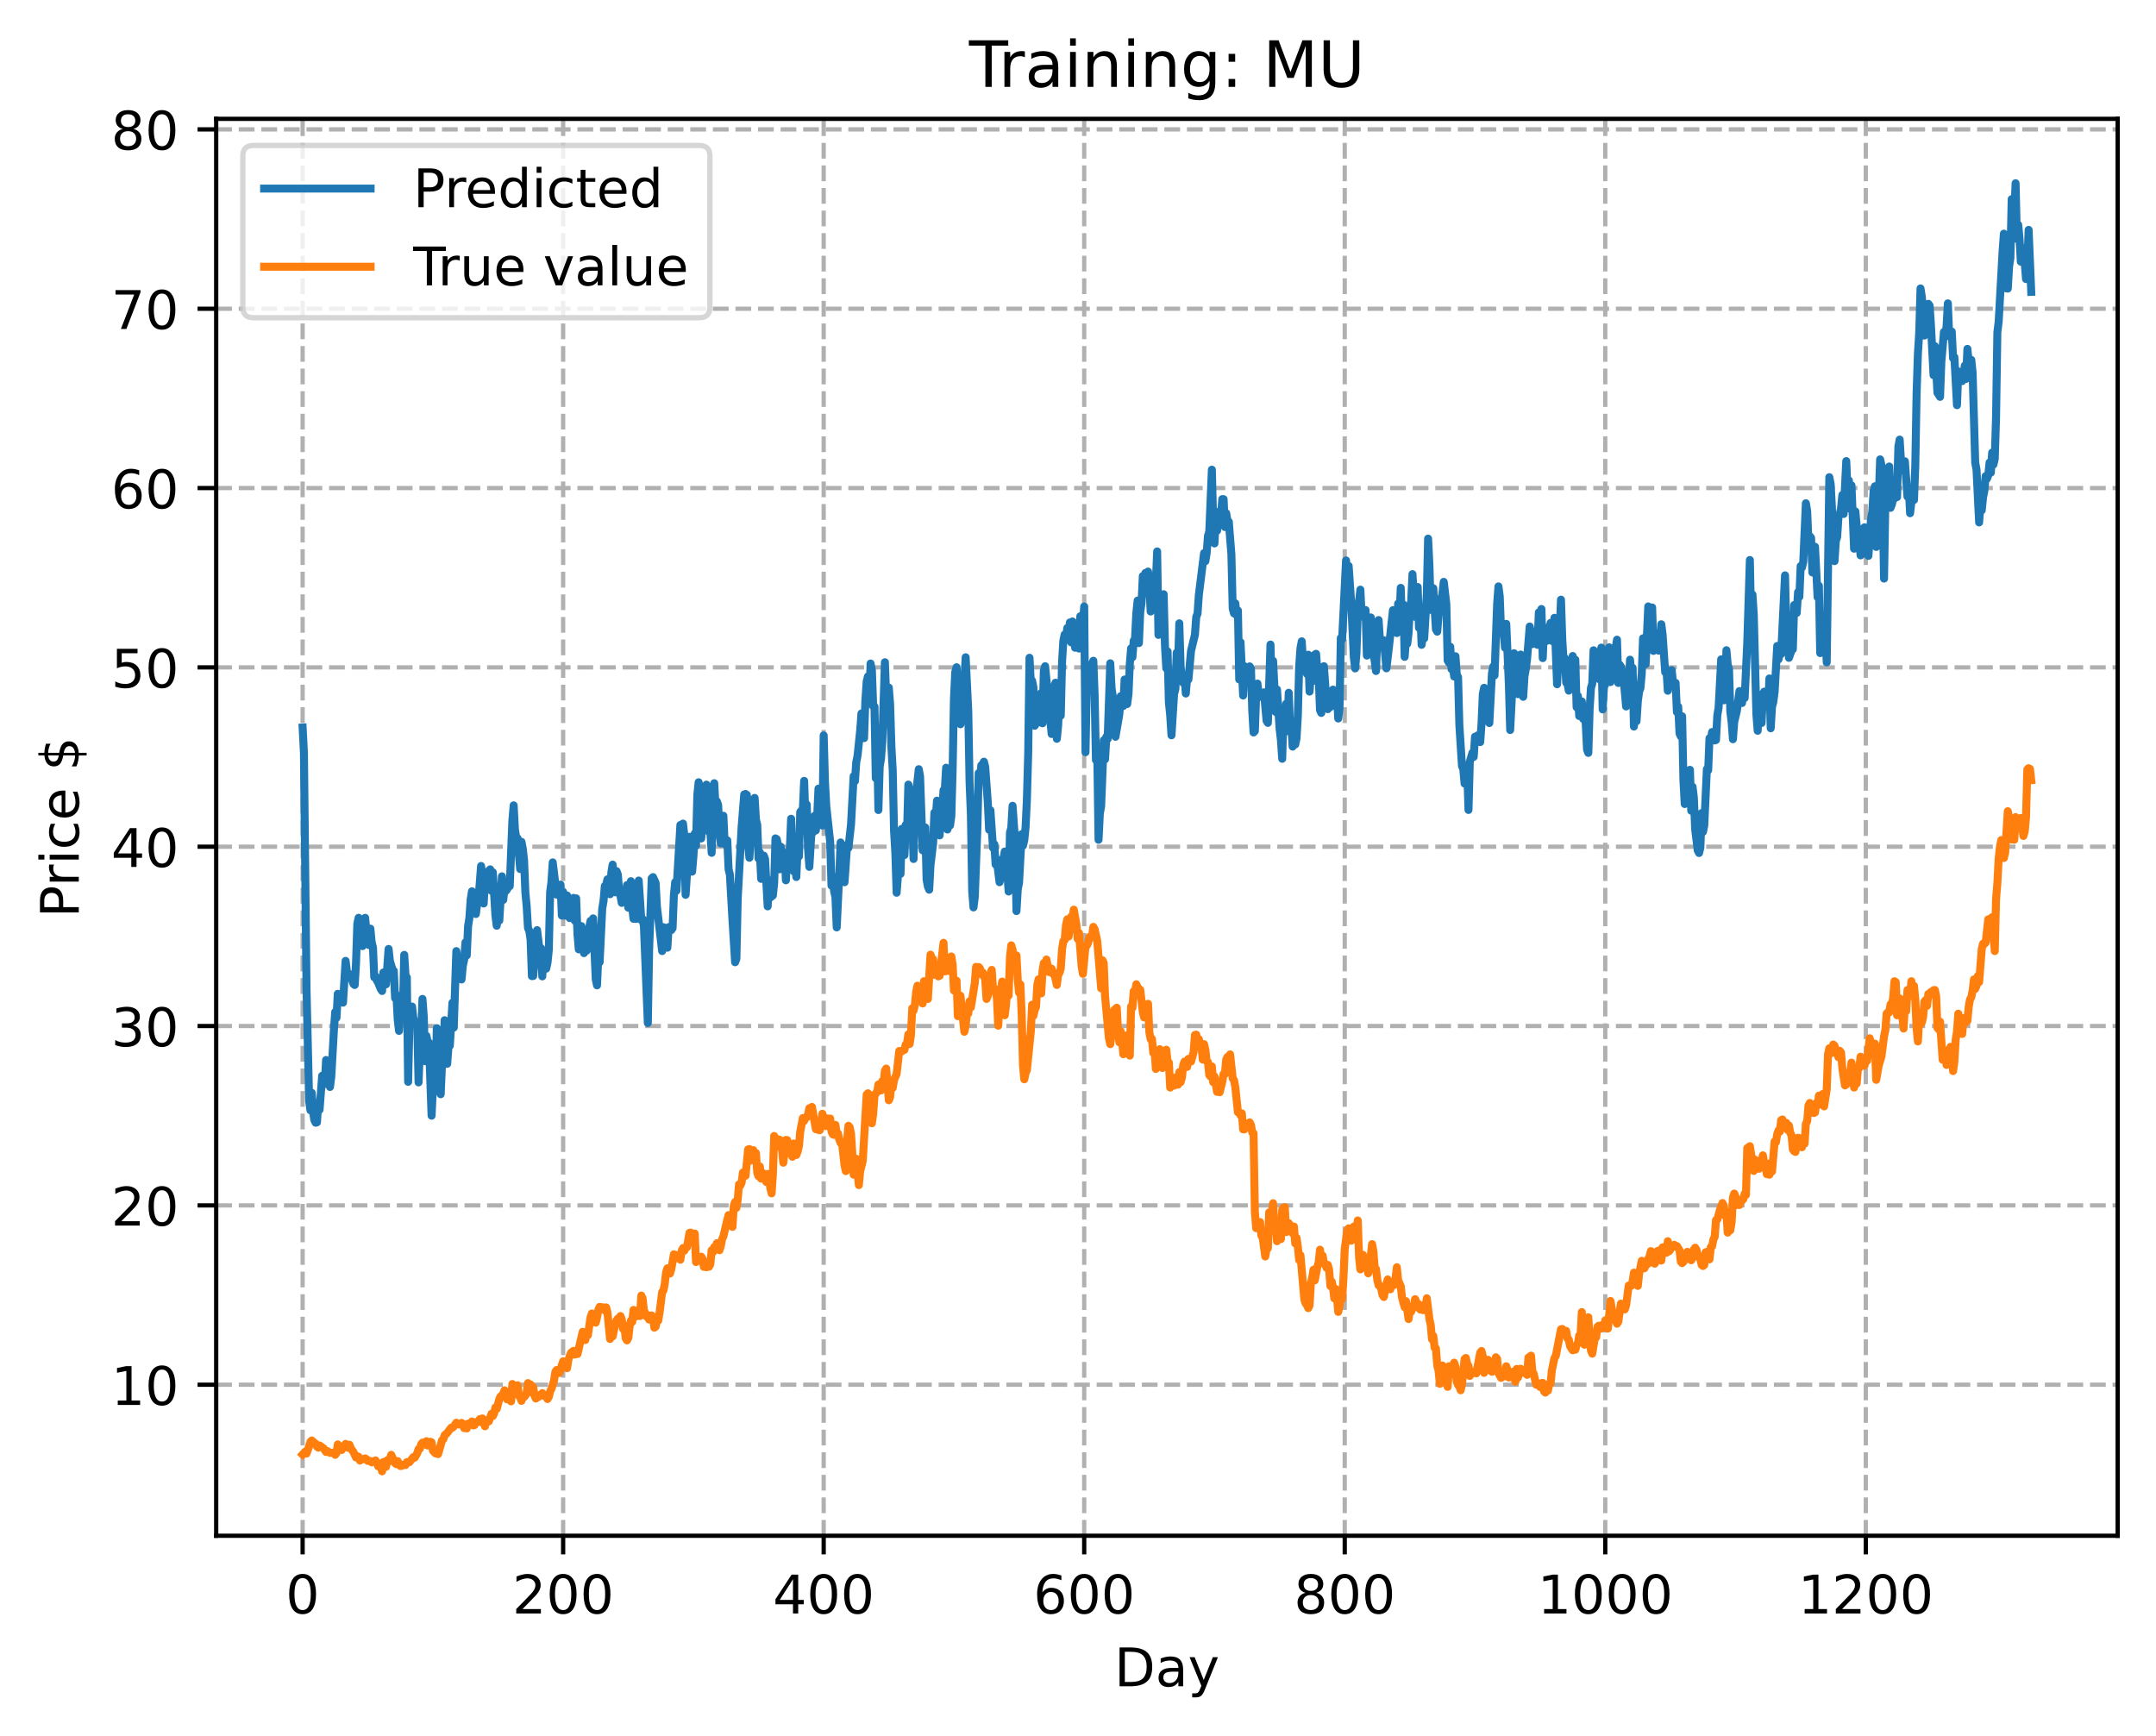 <?xml version="1.0" encoding="utf-8" standalone="no"?>
<!DOCTYPE svg PUBLIC "-//W3C//DTD SVG 1.1//EN"
  "http://www.w3.org/Graphics/SVG/1.1/DTD/svg11.dtd">
<!-- Created with matplotlib (https://matplotlib.org/) -->
<svg height="325.986pt" version="1.1" viewBox="0 0 404.923 325.986" width="404.923pt" xmlns="http://www.w3.org/2000/svg" xmlns:xlink="http://www.w3.org/1999/xlink">
 <defs>
  <style type="text/css">
*{stroke-linecap:butt;stroke-linejoin:round;}
  </style>
 </defs>
 <g id="figure_1">
  <g id="patch_1">
   <path d="M 0 325.986 
L 404.923 325.986 
L 404.923 0 
L 0 0 
z
" style="fill:#ffffff;"/>
  </g>
  <g id="axes_1">
   <g id="patch_2">
    <path d="M 40.603 288.43 
L 397.723 288.43 
L 397.723 22.318 
L 40.603 22.318 
z
" style="fill:#ffffff;"/>
   </g>
   <g id="matplotlib.axis_1">
    <g id="xtick_1">
     <g id="line2d_1">
      <path clip-path="url(#p4ecaa85aa4)" d="M 56.836 288.43 
L 56.836 22.318 
" style="fill:none;stroke:#b0b0b0;stroke-dasharray:2.96,1.28;stroke-dashoffset:0;stroke-width:0.8;"/>
     </g>
     <g id="line2d_2">
      <defs>
       <path d="M 0 0 
L 0 3.5 
" id="mdcb5817cff" style="stroke:#000000;stroke-width:0.8;"/>
      </defs>
      <g>
       <use style="stroke:#000000;stroke-width:0.8;" x="56.836" xlink:href="#mdcb5817cff" y="288.43"/>
      </g>
     </g>
     <g id="text_1">
      <!-- 0 -->
      <defs>
       <path d="M 31.781 66.406 
Q 24.172 66.406 20.328 58.906 
Q 16.5 51.422 16.5 36.375 
Q 16.5 21.391 20.328 13.891 
Q 24.172 6.391 31.781 6.391 
Q 39.453 6.391 43.281 13.891 
Q 47.125 21.391 47.125 36.375 
Q 47.125 51.422 43.281 58.906 
Q 39.453 66.406 31.781 66.406 
z
M 31.781 74.219 
Q 44.047 74.219 50.516 64.516 
Q 56.984 54.828 56.984 36.375 
Q 56.984 17.969 50.516 8.266 
Q 44.047 -1.422 31.781 -1.422 
Q 19.531 -1.422 13.062 8.266 
Q 6.594 17.969 6.594 36.375 
Q 6.594 54.828 13.062 64.516 
Q 19.531 74.219 31.781 74.219 
z
" id="DejaVuSans-48"/>
      </defs>
      <g transform="translate(53.655 303.029)scale(0.1 -0.1)">
       <use xlink:href="#DejaVuSans-48"/>
      </g>
     </g>
    </g>
    <g id="xtick_2">
     <g id="line2d_3">
      <path clip-path="url(#p4ecaa85aa4)" d="M 105.766 288.43 
L 105.766 22.318 
" style="fill:none;stroke:#b0b0b0;stroke-dasharray:2.96,1.28;stroke-dashoffset:0;stroke-width:0.8;"/>
     </g>
     <g id="line2d_4">
      <g>
       <use style="stroke:#000000;stroke-width:0.8;" x="105.766" xlink:href="#mdcb5817cff" y="288.43"/>
      </g>
     </g>
     <g id="text_2">
      <!-- 200 -->
      <defs>
       <path d="M 19.188 8.297 
L 53.609 8.297 
L 53.609 0 
L 7.328 0 
L 7.328 8.297 
Q 12.938 14.109 22.625 23.891 
Q 32.328 33.688 34.812 36.531 
Q 39.547 41.844 41.422 45.531 
Q 43.312 49.219 43.312 52.781 
Q 43.312 58.594 39.234 62.25 
Q 35.156 65.922 28.609 65.922 
Q 23.969 65.922 18.812 64.312 
Q 13.672 62.703 7.812 59.422 
L 7.812 69.391 
Q 13.766 71.781 18.938 73 
Q 24.125 74.219 28.422 74.219 
Q 39.75 74.219 46.484 68.547 
Q 53.219 62.891 53.219 53.422 
Q 53.219 48.922 51.531 44.891 
Q 49.859 40.875 45.406 35.406 
Q 44.188 33.984 37.641 27.219 
Q 31.109 20.453 19.188 8.297 
z
" id="DejaVuSans-50"/>
      </defs>
      <g transform="translate(96.223 303.029)scale(0.1 -0.1)">
       <use xlink:href="#DejaVuSans-50"/>
       <use x="63.623" xlink:href="#DejaVuSans-48"/>
       <use x="127.246" xlink:href="#DejaVuSans-48"/>
      </g>
     </g>
    </g>
    <g id="xtick_3">
     <g id="line2d_5">
      <path clip-path="url(#p4ecaa85aa4)" d="M 154.697 288.43 
L 154.697 22.318 
" style="fill:none;stroke:#b0b0b0;stroke-dasharray:2.96,1.28;stroke-dashoffset:0;stroke-width:0.8;"/>
     </g>
     <g id="line2d_6">
      <g>
       <use style="stroke:#000000;stroke-width:0.8;" x="154.697" xlink:href="#mdcb5817cff" y="288.43"/>
      </g>
     </g>
     <g id="text_3">
      <!-- 400 -->
      <defs>
       <path d="M 37.797 64.312 
L 12.891 25.391 
L 37.797 25.391 
z
M 35.203 72.906 
L 47.609 72.906 
L 47.609 25.391 
L 58.016 25.391 
L 58.016 17.188 
L 47.609 17.188 
L 47.609 0 
L 37.797 0 
L 37.797 17.188 
L 4.891 17.188 
L 4.891 26.703 
z
" id="DejaVuSans-52"/>
      </defs>
      <g transform="translate(145.153 303.029)scale(0.1 -0.1)">
       <use xlink:href="#DejaVuSans-52"/>
       <use x="63.623" xlink:href="#DejaVuSans-48"/>
       <use x="127.246" xlink:href="#DejaVuSans-48"/>
      </g>
     </g>
    </g>
    <g id="xtick_4">
     <g id="line2d_7">
      <path clip-path="url(#p4ecaa85aa4)" d="M 203.628 288.43 
L 203.628 22.318 
" style="fill:none;stroke:#b0b0b0;stroke-dasharray:2.96,1.28;stroke-dashoffset:0;stroke-width:0.8;"/>
     </g>
     <g id="line2d_8">
      <g>
       <use style="stroke:#000000;stroke-width:0.8;" x="203.628" xlink:href="#mdcb5817cff" y="288.43"/>
      </g>
     </g>
     <g id="text_4">
      <!-- 600 -->
      <defs>
       <path d="M 33.016 40.375 
Q 26.375 40.375 22.484 35.828 
Q 18.609 31.297 18.609 23.391 
Q 18.609 15.531 22.484 10.953 
Q 26.375 6.391 33.016 6.391 
Q 39.656 6.391 43.531 10.953 
Q 47.406 15.531 47.406 23.391 
Q 47.406 31.297 43.531 35.828 
Q 39.656 40.375 33.016 40.375 
z
M 52.594 71.297 
L 52.594 62.312 
Q 48.875 64.062 45.094 64.984 
Q 41.312 65.922 37.594 65.922 
Q 27.828 65.922 22.672 59.328 
Q 17.531 52.734 16.797 39.406 
Q 19.672 43.656 24.016 45.922 
Q 28.375 48.188 33.594 48.188 
Q 44.578 48.188 50.953 41.516 
Q 57.328 34.859 57.328 23.391 
Q 57.328 12.156 50.688 5.359 
Q 44.047 -1.422 33.016 -1.422 
Q 20.359 -1.422 13.672 8.266 
Q 6.984 17.969 6.984 36.375 
Q 6.984 53.656 15.188 63.938 
Q 23.391 74.219 37.203 74.219 
Q 40.922 74.219 44.703 73.484 
Q 48.484 72.75 52.594 71.297 
z
" id="DejaVuSans-54"/>
      </defs>
      <g transform="translate(194.084 303.029)scale(0.1 -0.1)">
       <use xlink:href="#DejaVuSans-54"/>
       <use x="63.623" xlink:href="#DejaVuSans-48"/>
       <use x="127.246" xlink:href="#DejaVuSans-48"/>
      </g>
     </g>
    </g>
    <g id="xtick_5">
     <g id="line2d_9">
      <path clip-path="url(#p4ecaa85aa4)" d="M 252.558 288.43 
L 252.558 22.318 
" style="fill:none;stroke:#b0b0b0;stroke-dasharray:2.96,1.28;stroke-dashoffset:0;stroke-width:0.8;"/>
     </g>
     <g id="line2d_10">
      <g>
       <use style="stroke:#000000;stroke-width:0.8;" x="252.558" xlink:href="#mdcb5817cff" y="288.43"/>
      </g>
     </g>
     <g id="text_5">
      <!-- 800 -->
      <defs>
       <path d="M 31.781 34.625 
Q 24.75 34.625 20.719 30.859 
Q 16.703 27.094 16.703 20.516 
Q 16.703 13.922 20.719 10.156 
Q 24.75 6.391 31.781 6.391 
Q 38.812 6.391 42.859 10.172 
Q 46.922 13.969 46.922 20.516 
Q 46.922 27.094 42.891 30.859 
Q 38.875 34.625 31.781 34.625 
z
M 21.922 38.812 
Q 15.578 40.375 12.031 44.719 
Q 8.5 49.078 8.5 55.328 
Q 8.5 64.062 14.719 69.141 
Q 20.953 74.219 31.781 74.219 
Q 42.672 74.219 48.875 69.141 
Q 55.078 64.062 55.078 55.328 
Q 55.078 49.078 51.531 44.719 
Q 48 40.375 41.703 38.812 
Q 48.828 37.156 52.797 32.312 
Q 56.781 27.484 56.781 20.516 
Q 56.781 9.906 50.312 4.234 
Q 43.844 -1.422 31.781 -1.422 
Q 19.734 -1.422 13.25 4.234 
Q 6.781 9.906 6.781 20.516 
Q 6.781 27.484 10.781 32.312 
Q 14.797 37.156 21.922 38.812 
z
M 18.312 54.391 
Q 18.312 48.734 21.844 45.562 
Q 25.391 42.391 31.781 42.391 
Q 38.141 42.391 41.719 45.562 
Q 45.312 48.734 45.312 54.391 
Q 45.312 60.062 41.719 63.234 
Q 38.141 66.406 31.781 66.406 
Q 25.391 66.406 21.844 63.234 
Q 18.312 60.062 18.312 54.391 
z
" id="DejaVuSans-56"/>
      </defs>
      <g transform="translate(243.015 303.029)scale(0.1 -0.1)">
       <use xlink:href="#DejaVuSans-56"/>
       <use x="63.623" xlink:href="#DejaVuSans-48"/>
       <use x="127.246" xlink:href="#DejaVuSans-48"/>
      </g>
     </g>
    </g>
    <g id="xtick_6">
     <g id="line2d_11">
      <path clip-path="url(#p4ecaa85aa4)" d="M 301.489 288.43 
L 301.489 22.318 
" style="fill:none;stroke:#b0b0b0;stroke-dasharray:2.96,1.28;stroke-dashoffset:0;stroke-width:0.8;"/>
     </g>
     <g id="line2d_12">
      <g>
       <use style="stroke:#000000;stroke-width:0.8;" x="301.489" xlink:href="#mdcb5817cff" y="288.43"/>
      </g>
     </g>
     <g id="text_6">
      <!-- 1000 -->
      <defs>
       <path d="M 12.406 8.297 
L 28.516 8.297 
L 28.516 63.922 
L 10.984 60.406 
L 10.984 69.391 
L 28.422 72.906 
L 38.281 72.906 
L 38.281 8.297 
L 54.391 8.297 
L 54.391 0 
L 12.406 0 
z
" id="DejaVuSans-49"/>
      </defs>
      <g transform="translate(288.764 303.029)scale(0.1 -0.1)">
       <use xlink:href="#DejaVuSans-49"/>
       <use x="63.623" xlink:href="#DejaVuSans-48"/>
       <use x="127.246" xlink:href="#DejaVuSans-48"/>
       <use x="190.869" xlink:href="#DejaVuSans-48"/>
      </g>
     </g>
    </g>
    <g id="xtick_7">
     <g id="line2d_13">
      <path clip-path="url(#p4ecaa85aa4)" d="M 350.419 288.43 
L 350.419 22.318 
" style="fill:none;stroke:#b0b0b0;stroke-dasharray:2.96,1.28;stroke-dashoffset:0;stroke-width:0.8;"/>
     </g>
     <g id="line2d_14">
      <g>
       <use style="stroke:#000000;stroke-width:0.8;" x="350.419" xlink:href="#mdcb5817cff" y="288.43"/>
      </g>
     </g>
     <g id="text_7">
      <!-- 1200 -->
      <g transform="translate(337.694 303.029)scale(0.1 -0.1)">
       <use xlink:href="#DejaVuSans-49"/>
       <use x="63.623" xlink:href="#DejaVuSans-50"/>
       <use x="127.246" xlink:href="#DejaVuSans-48"/>
       <use x="190.869" xlink:href="#DejaVuSans-48"/>
      </g>
     </g>
    </g>
    <g id="text_8">
     <!-- Day -->
     <defs>
      <path d="M 19.672 64.797 
L 19.672 8.109 
L 31.594 8.109 
Q 46.688 8.109 53.688 14.938 
Q 60.688 21.781 60.688 36.531 
Q 60.688 51.172 53.688 57.984 
Q 46.688 64.797 31.594 64.797 
z
M 9.812 72.906 
L 30.078 72.906 
Q 51.266 72.906 61.172 64.094 
Q 71.094 55.281 71.094 36.531 
Q 71.094 17.672 61.125 8.828 
Q 51.172 0 30.078 0 
L 9.812 0 
z
" id="DejaVuSans-68"/>
      <path d="M 34.281 27.484 
Q 23.391 27.484 19.188 25 
Q 14.984 22.516 14.984 16.5 
Q 14.984 11.719 18.141 8.906 
Q 21.297 6.109 26.703 6.109 
Q 34.188 6.109 38.703 11.406 
Q 43.219 16.703 43.219 25.484 
L 43.219 27.484 
z
M 52.203 31.203 
L 52.203 0 
L 43.219 0 
L 43.219 8.297 
Q 40.141 3.328 35.547 0.953 
Q 30.953 -1.422 24.312 -1.422 
Q 15.922 -1.422 10.953 3.297 
Q 6 8.016 6 15.922 
Q 6 25.141 12.172 29.828 
Q 18.359 34.516 30.609 34.516 
L 43.219 34.516 
L 43.219 35.406 
Q 43.219 41.609 39.141 45 
Q 35.062 48.391 27.688 48.391 
Q 23 48.391 18.547 47.266 
Q 14.109 46.141 10.016 43.891 
L 10.016 52.203 
Q 14.938 54.109 19.578 55.047 
Q 24.219 56 28.609 56 
Q 40.484 56 46.344 49.844 
Q 52.203 43.703 52.203 31.203 
z
" id="DejaVuSans-97"/>
      <path d="M 32.172 -5.078 
Q 28.375 -14.844 24.75 -17.812 
Q 21.141 -20.797 15.094 -20.797 
L 7.906 -20.797 
L 7.906 -13.281 
L 13.188 -13.281 
Q 16.891 -13.281 18.938 -11.516 
Q 21 -9.766 23.484 -3.219 
L 25.094 0.875 
L 2.984 54.688 
L 12.5 54.688 
L 29.594 11.922 
L 46.688 54.688 
L 56.203 54.688 
z
" id="DejaVuSans-121"/>
     </defs>
     <g transform="translate(209.29 316.707)scale(0.1 -0.1)">
      <use xlink:href="#DejaVuSans-68"/>
      <use x="77.002" xlink:href="#DejaVuSans-97"/>
      <use x="138.281" xlink:href="#DejaVuSans-121"/>
     </g>
    </g>
   </g>
   <g id="matplotlib.axis_2">
    <g id="ytick_1">
     <g id="line2d_15">
      <path clip-path="url(#p4ecaa85aa4)" d="M 40.603 260.066 
L 397.723 260.066 
" style="fill:none;stroke:#b0b0b0;stroke-dasharray:2.96,1.28;stroke-dashoffset:0;stroke-width:0.8;"/>
     </g>
     <g id="line2d_16">
      <defs>
       <path d="M 0 0 
L -3.5 0 
" id="maa4689ec6d" style="stroke:#000000;stroke-width:0.8;"/>
      </defs>
      <g>
       <use style="stroke:#000000;stroke-width:0.8;" x="40.603" xlink:href="#maa4689ec6d" y="260.066"/>
      </g>
     </g>
     <g id="text_9">
      <!-- 10 -->
      <g transform="translate(20.878 263.866)scale(0.1 -0.1)">
       <use xlink:href="#DejaVuSans-49"/>
       <use x="63.623" xlink:href="#DejaVuSans-48"/>
      </g>
     </g>
    </g>
    <g id="ytick_2">
     <g id="line2d_17">
      <path clip-path="url(#p4ecaa85aa4)" d="M 40.603 226.386 
L 397.723 226.386 
" style="fill:none;stroke:#b0b0b0;stroke-dasharray:2.96,1.28;stroke-dashoffset:0;stroke-width:0.8;"/>
     </g>
     <g id="line2d_18">
      <g>
       <use style="stroke:#000000;stroke-width:0.8;" x="40.603" xlink:href="#maa4689ec6d" y="226.386"/>
      </g>
     </g>
     <g id="text_10">
      <!-- 20 -->
      <g transform="translate(20.878 230.185)scale(0.1 -0.1)">
       <use xlink:href="#DejaVuSans-50"/>
       <use x="63.623" xlink:href="#DejaVuSans-48"/>
      </g>
     </g>
    </g>
    <g id="ytick_3">
     <g id="line2d_19">
      <path clip-path="url(#p4ecaa85aa4)" d="M 40.603 192.705 
L 397.723 192.705 
" style="fill:none;stroke:#b0b0b0;stroke-dasharray:2.96,1.28;stroke-dashoffset:0;stroke-width:0.8;"/>
     </g>
     <g id="line2d_20">
      <g>
       <use style="stroke:#000000;stroke-width:0.8;" x="40.603" xlink:href="#maa4689ec6d" y="192.705"/>
      </g>
     </g>
     <g id="text_11">
      <!-- 30 -->
      <defs>
       <path d="M 40.578 39.312 
Q 47.656 37.797 51.625 33 
Q 55.609 28.219 55.609 21.188 
Q 55.609 10.406 48.188 4.484 
Q 40.766 -1.422 27.094 -1.422 
Q 22.516 -1.422 17.656 -0.516 
Q 12.797 0.391 7.625 2.203 
L 7.625 11.719 
Q 11.719 9.328 16.594 8.109 
Q 21.484 6.891 26.812 6.891 
Q 36.078 6.891 40.938 10.547 
Q 45.797 14.203 45.797 21.188 
Q 45.797 27.641 41.281 31.266 
Q 36.766 34.906 28.719 34.906 
L 20.219 34.906 
L 20.219 43.016 
L 29.109 43.016 
Q 36.375 43.016 40.234 45.922 
Q 44.094 48.828 44.094 54.297 
Q 44.094 59.906 40.109 62.906 
Q 36.141 65.922 28.719 65.922 
Q 24.656 65.922 20.016 65.031 
Q 15.375 64.156 9.812 62.312 
L 9.812 71.094 
Q 15.438 72.656 20.344 73.438 
Q 25.25 74.219 29.594 74.219 
Q 40.828 74.219 47.359 69.109 
Q 53.906 64.016 53.906 55.328 
Q 53.906 49.266 50.438 45.094 
Q 46.969 40.922 40.578 39.312 
z
" id="DejaVuSans-51"/>
      </defs>
      <g transform="translate(20.878 196.504)scale(0.1 -0.1)">
       <use xlink:href="#DejaVuSans-51"/>
       <use x="63.623" xlink:href="#DejaVuSans-48"/>
      </g>
     </g>
    </g>
    <g id="ytick_4">
     <g id="line2d_21">
      <path clip-path="url(#p4ecaa85aa4)" d="M 40.603 159.024 
L 397.723 159.024 
" style="fill:none;stroke:#b0b0b0;stroke-dasharray:2.96,1.28;stroke-dashoffset:0;stroke-width:0.8;"/>
     </g>
     <g id="line2d_22">
      <g>
       <use style="stroke:#000000;stroke-width:0.8;" x="40.603" xlink:href="#maa4689ec6d" y="159.024"/>
      </g>
     </g>
     <g id="text_12">
      <!-- 40 -->
      <g transform="translate(20.878 162.823)scale(0.1 -0.1)">
       <use xlink:href="#DejaVuSans-52"/>
       <use x="63.623" xlink:href="#DejaVuSans-48"/>
      </g>
     </g>
    </g>
    <g id="ytick_5">
     <g id="line2d_23">
      <path clip-path="url(#p4ecaa85aa4)" d="M 40.603 125.343 
L 397.723 125.343 
" style="fill:none;stroke:#b0b0b0;stroke-dasharray:2.96,1.28;stroke-dashoffset:0;stroke-width:0.8;"/>
     </g>
     <g id="line2d_24">
      <g>
       <use style="stroke:#000000;stroke-width:0.8;" x="40.603" xlink:href="#maa4689ec6d" y="125.343"/>
      </g>
     </g>
     <g id="text_13">
      <!-- 50 -->
      <defs>
       <path d="M 10.797 72.906 
L 49.516 72.906 
L 49.516 64.594 
L 19.828 64.594 
L 19.828 46.734 
Q 21.969 47.469 24.109 47.828 
Q 26.266 48.188 28.422 48.188 
Q 40.625 48.188 47.75 41.5 
Q 54.891 34.812 54.891 23.391 
Q 54.891 11.625 47.562 5.094 
Q 40.234 -1.422 26.906 -1.422 
Q 22.312 -1.422 17.547 -0.641 
Q 12.797 0.141 7.719 1.703 
L 7.719 11.625 
Q 12.109 9.234 16.797 8.062 
Q 21.484 6.891 26.703 6.891 
Q 35.156 6.891 40.078 11.328 
Q 45.016 15.766 45.016 23.391 
Q 45.016 31 40.078 35.438 
Q 35.156 39.891 26.703 39.891 
Q 22.75 39.891 18.812 39.016 
Q 14.891 38.141 10.797 36.281 
z
" id="DejaVuSans-53"/>
      </defs>
      <g transform="translate(20.878 129.143)scale(0.1 -0.1)">
       <use xlink:href="#DejaVuSans-53"/>
       <use x="63.623" xlink:href="#DejaVuSans-48"/>
      </g>
     </g>
    </g>
    <g id="ytick_6">
     <g id="line2d_25">
      <path clip-path="url(#p4ecaa85aa4)" d="M 40.603 91.663 
L 397.723 91.663 
" style="fill:none;stroke:#b0b0b0;stroke-dasharray:2.96,1.28;stroke-dashoffset:0;stroke-width:0.8;"/>
     </g>
     <g id="line2d_26">
      <g>
       <use style="stroke:#000000;stroke-width:0.8;" x="40.603" xlink:href="#maa4689ec6d" y="91.663"/>
      </g>
     </g>
     <g id="text_14">
      <!-- 60 -->
      <g transform="translate(20.878 95.462)scale(0.1 -0.1)">
       <use xlink:href="#DejaVuSans-54"/>
       <use x="63.623" xlink:href="#DejaVuSans-48"/>
      </g>
     </g>
    </g>
    <g id="ytick_7">
     <g id="line2d_27">
      <path clip-path="url(#p4ecaa85aa4)" d="M 40.603 57.982 
L 397.723 57.982 
" style="fill:none;stroke:#b0b0b0;stroke-dasharray:2.96,1.28;stroke-dashoffset:0;stroke-width:0.8;"/>
     </g>
     <g id="line2d_28">
      <g>
       <use style="stroke:#000000;stroke-width:0.8;" x="40.603" xlink:href="#maa4689ec6d" y="57.982"/>
      </g>
     </g>
     <g id="text_15">
      <!-- 70 -->
      <defs>
       <path d="M 8.203 72.906 
L 55.078 72.906 
L 55.078 68.703 
L 28.609 0 
L 18.312 0 
L 43.219 64.594 
L 8.203 64.594 
z
" id="DejaVuSans-55"/>
      </defs>
      <g transform="translate(20.878 61.781)scale(0.1 -0.1)">
       <use xlink:href="#DejaVuSans-55"/>
       <use x="63.623" xlink:href="#DejaVuSans-48"/>
      </g>
     </g>
    </g>
    <g id="ytick_8">
     <g id="line2d_29">
      <path clip-path="url(#p4ecaa85aa4)" d="M 40.603 24.301 
L 397.723 24.301 
" style="fill:none;stroke:#b0b0b0;stroke-dasharray:2.96,1.28;stroke-dashoffset:0;stroke-width:0.8;"/>
     </g>
     <g id="line2d_30">
      <g>
       <use style="stroke:#000000;stroke-width:0.8;" x="40.603" xlink:href="#maa4689ec6d" y="24.301"/>
      </g>
     </g>
     <g id="text_16">
      <!-- 80 -->
      <g transform="translate(20.878 28.1)scale(0.1 -0.1)">
       <use xlink:href="#DejaVuSans-56"/>
       <use x="63.623" xlink:href="#DejaVuSans-48"/>
      </g>
     </g>
    </g>
    <g id="text_17">
     <!-- Price $ -->
     <defs>
      <path d="M 19.672 64.797 
L 19.672 37.406 
L 32.078 37.406 
Q 38.969 37.406 42.719 40.969 
Q 46.484 44.531 46.484 51.125 
Q 46.484 57.672 42.719 61.234 
Q 38.969 64.797 32.078 64.797 
z
M 9.812 72.906 
L 32.078 72.906 
Q 44.344 72.906 50.609 67.359 
Q 56.891 61.812 56.891 51.125 
Q 56.891 40.328 50.609 34.812 
Q 44.344 29.297 32.078 29.297 
L 19.672 29.297 
L 19.672 0 
L 9.812 0 
z
" id="DejaVuSans-80"/>
      <path d="M 41.109 46.297 
Q 39.594 47.172 37.812 47.578 
Q 36.031 48 33.891 48 
Q 26.266 48 22.188 43.047 
Q 18.109 38.094 18.109 28.812 
L 18.109 0 
L 9.078 0 
L 9.078 54.688 
L 18.109 54.688 
L 18.109 46.188 
Q 20.953 51.172 25.484 53.578 
Q 30.031 56 36.531 56 
Q 37.453 56 38.578 55.875 
Q 39.703 55.766 41.062 55.516 
z
" id="DejaVuSans-114"/>
      <path d="M 9.422 54.688 
L 18.406 54.688 
L 18.406 0 
L 9.422 0 
z
M 9.422 75.984 
L 18.406 75.984 
L 18.406 64.594 
L 9.422 64.594 
z
" id="DejaVuSans-105"/>
      <path d="M 48.781 52.594 
L 48.781 44.188 
Q 44.969 46.297 41.141 47.344 
Q 37.312 48.391 33.406 48.391 
Q 24.656 48.391 19.812 42.844 
Q 14.984 37.312 14.984 27.297 
Q 14.984 17.281 19.812 11.734 
Q 24.656 6.203 33.406 6.203 
Q 37.312 6.203 41.141 7.25 
Q 44.969 8.297 48.781 10.406 
L 48.781 2.094 
Q 45.016 0.344 40.984 -0.531 
Q 36.969 -1.422 32.422 -1.422 
Q 20.062 -1.422 12.781 6.344 
Q 5.516 14.109 5.516 27.297 
Q 5.516 40.672 12.859 48.328 
Q 20.219 56 33.016 56 
Q 37.156 56 41.109 55.141 
Q 45.062 54.297 48.781 52.594 
z
" id="DejaVuSans-99"/>
      <path d="M 56.203 29.594 
L 56.203 25.203 
L 14.891 25.203 
Q 15.484 15.922 20.484 11.062 
Q 25.484 6.203 34.422 6.203 
Q 39.594 6.203 44.453 7.469 
Q 49.312 8.734 54.109 11.281 
L 54.109 2.781 
Q 49.266 0.734 44.188 -0.344 
Q 39.109 -1.422 33.891 -1.422 
Q 20.797 -1.422 13.156 6.188 
Q 5.516 13.812 5.516 26.812 
Q 5.516 40.234 12.766 48.109 
Q 20.016 56 32.328 56 
Q 43.359 56 49.781 48.891 
Q 56.203 41.797 56.203 29.594 
z
M 47.219 32.234 
Q 47.125 39.594 43.094 43.984 
Q 39.062 48.391 32.422 48.391 
Q 24.906 48.391 20.391 44.141 
Q 15.875 39.891 15.188 32.172 
z
" id="DejaVuSans-101"/>
      <path id="DejaVuSans-32"/>
      <path d="M 33.797 -14.703 
L 28.906 -14.703 
L 28.859 0 
Q 23.734 0.094 18.609 1.188 
Q 13.484 2.297 8.297 4.5 
L 8.297 13.281 
Q 13.281 10.156 18.375 8.562 
Q 23.484 6.984 28.906 6.938 
L 28.906 29.203 
Q 18.109 30.953 13.203 35.156 
Q 8.297 39.359 8.297 46.688 
Q 8.297 54.641 13.625 59.219 
Q 18.953 63.812 28.906 64.5 
L 28.906 75.984 
L 33.797 75.984 
L 33.797 64.656 
Q 38.328 64.453 42.578 63.688 
Q 46.828 62.938 50.875 61.625 
L 50.875 53.078 
Q 46.828 55.125 42.547 56.25 
Q 38.281 57.375 33.797 57.562 
L 33.797 36.719 
Q 44.875 35.016 50.094 30.609 
Q 55.328 26.219 55.328 18.609 
Q 55.328 10.359 49.781 5.594 
Q 44.234 0.828 33.797 0.094 
z
M 28.906 37.594 
L 28.906 57.625 
Q 23.25 56.984 20.266 54.391 
Q 17.281 51.812 17.281 47.516 
Q 17.281 43.312 20.031 40.969 
Q 22.797 38.625 28.906 37.594 
z
M 33.797 28.219 
L 33.797 7.078 
Q 39.984 7.906 43.141 10.594 
Q 46.297 13.281 46.297 17.672 
Q 46.297 21.969 43.281 24.5 
Q 40.281 27.047 33.797 28.219 
z
" id="DejaVuSans-36"/>
     </defs>
     <g transform="translate(14.798 172.342)rotate(-90)scale(0.1 -0.1)">
      <use xlink:href="#DejaVuSans-80"/>
      <use x="58.553" xlink:href="#DejaVuSans-114"/>
      <use x="99.666" xlink:href="#DejaVuSans-105"/>
      <use x="127.449" xlink:href="#DejaVuSans-99"/>
      <use x="182.43" xlink:href="#DejaVuSans-101"/>
      <use x="243.953" xlink:href="#DejaVuSans-32"/>
      <use x="275.74" xlink:href="#DejaVuSans-36"/>
     </g>
    </g>
   </g>
   <g id="line2d_31">
    <path clip-path="url(#p4ecaa85aa4)" d="M 56.836 136.636 
L 57.081 141.347 
L 57.57 185.846 
L 58.059 206.775 
L 58.304 208.531 
L 58.548 205.244 
L 58.793 208.809 
L 59.038 210.37 
L 59.282 210.862 
L 59.527 210.798 
L 59.772 207.154 
L 60.016 208.44 
L 60.506 202.037 
L 60.75 203.332 
L 60.995 203.597 
L 61.24 199.082 
L 61.484 200.422 
L 61.729 200.682 
L 61.974 204.142 
L 62.218 202.245 
L 62.708 193.539 
L 62.952 190.074 
L 63.197 191.16 
L 63.441 186.65 
L 63.686 187.89 
L 64.42 188.311 
L 64.909 180.468 
L 65.154 182.491 
L 65.399 182.916 
L 65.643 182.956 
L 65.888 183.299 
L 66.377 184.796 
L 66.622 184.992 
L 66.867 180.868 
L 67.111 173.486 
L 67.356 172.373 
L 67.845 176.268 
L 68.09 177.689 
L 68.579 172.382 
L 68.824 175.049 
L 69.069 175.953 
L 69.313 177.505 
L 69.558 174.412 
L 69.802 176.963 
L 70.047 177.95 
L 70.292 183.546 
L 70.536 183.344 
L 70.781 184.163 
L 71.026 184.562 
L 71.515 185.757 
L 71.76 186.12 
L 72.004 182.649 
L 72.494 184.872 
L 72.983 178.223 
L 73.228 180.497 
L 73.717 182.085 
L 73.962 182.338 
L 74.206 187.463 
L 74.451 186.852 
L 74.696 191.51 
L 74.94 193.614 
L 75.185 187.55 
L 75.429 187.651 
L 75.674 189.941 
L 75.919 179.338 
L 76.163 183.265 
L 76.408 183.553 
L 76.653 203.183 
L 76.897 192.394 
L 77.142 189.079 
L 77.387 189.042 
L 77.631 191.164 
L 77.876 192.024 
L 78.121 192.291 
L 78.365 192.05 
L 78.61 203.29 
L 78.855 197.166 
L 79.099 194.275 
L 79.344 187.612 
L 79.589 190.899 
L 79.833 199.308 
L 80.078 194.54 
L 80.323 195.618 
L 80.567 195.813 
L 81.056 209.546 
L 81.546 199.446 
L 81.79 204.953 
L 82.035 193.102 
L 82.28 195.176 
L 82.524 195.195 
L 82.769 205.512 
L 83.014 199.813 
L 83.258 200.015 
L 83.503 191.606 
L 83.748 194.428 
L 83.992 199.797 
L 84.237 196.409 
L 84.482 196.415 
L 84.971 188.332 
L 85.216 193.005 
L 85.705 178.629 
L 86.194 183.476 
L 86.439 180.844 
L 86.684 183.955 
L 86.928 181.354 
L 87.173 180.27 
L 87.417 176.995 
L 87.662 179.43 
L 87.907 173.978 
L 88.151 172.44 
L 88.396 168.952 
L 88.641 167.395 
L 88.885 168.782 
L 89.13 169.388 
L 89.375 171.66 
L 89.619 169.795 
L 89.864 168.933 
L 90.353 162.641 
L 90.598 164.394 
L 90.843 169.688 
L 91.087 165.17 
L 91.577 166.124 
L 91.821 163.51 
L 92.066 163.276 
L 92.311 167.316 
L 92.555 163.822 
L 93.044 171.923 
L 93.289 173.87 
L 93.534 171.97 
L 93.778 172.891 
L 94.268 164.585 
L 94.512 169.024 
L 94.757 166.843 
L 95.002 167.346 
L 95.246 167.037 
L 95.491 166.418 
L 95.736 166.437 
L 96.225 154.222 
L 96.47 151.253 
L 96.714 155.835 
L 96.959 157.362 
L 97.204 157.423 
L 97.693 163.213 
L 97.938 158.106 
L 98.182 159.376 
L 98.427 161.592 
L 98.672 167.623 
L 98.916 170.236 
L 99.161 174.313 
L 99.405 174.807 
L 99.65 176.492 
L 99.895 183.328 
L 100.139 183.308 
L 100.873 174.692 
L 101.363 178.696 
L 101.607 178.071 
L 101.852 183.376 
L 102.097 179.236 
L 102.341 179.232 
L 102.586 181.927 
L 102.831 180.772 
L 103.075 178.411 
L 103.32 167.549 
L 103.565 165.699 
L 103.809 161.966 
L 104.543 168.022 
L 104.788 167.463 
L 105.032 166.422 
L 105.277 166.149 
L 105.522 171.953 
L 105.766 167.507 
L 106.011 171.97 
L 106.256 170.53 
L 106.5 168.176 
L 106.745 172.02 
L 106.99 172.429 
L 107.234 169.99 
L 107.479 171.449 
L 107.724 168.636 
L 107.968 172.938 
L 108.213 168.721 
L 108.458 175.495 
L 108.702 178.303 
L 109.192 173.936 
L 109.681 179.006 
L 109.926 176.87 
L 110.17 178.562 
L 110.415 175.52 
L 110.904 172.961 
L 111.149 173.196 
L 111.393 172.484 
L 111.883 183.889 
L 112.127 185.061 
L 112.372 179.571 
L 112.617 180.722 
L 113.106 170.643 
L 113.351 169.201 
L 113.595 166.405 
L 113.84 166.236 
L 114.085 165.15 
L 114.574 167.945 
L 114.819 163.84 
L 115.063 162.39 
L 115.553 167.589 
L 115.797 163.613 
L 116.042 164.263 
L 116.287 167.39 
L 116.531 168.265 
L 116.776 169.575 
L 117.265 167.512 
L 117.51 168.858 
L 117.754 166.233 
L 117.999 170.476 
L 118.488 165.497 
L 118.733 170.381 
L 118.978 172.563 
L 119.222 172.449 
L 119.467 172.595 
L 119.712 172.385 
L 119.956 165.376 
L 120.446 172.804 
L 120.69 172.595 
L 120.935 173.971 
L 121.669 192.137 
L 121.914 178.31 
L 122.403 164.943 
L 122.648 164.73 
L 123.137 165.82 
L 123.381 170.311 
L 124.36 178.624 
L 124.605 174.138 
L 124.849 175.133 
L 125.094 177.041 
L 125.339 177.998 
L 125.583 174.122 
L 126.073 174.688 
L 126.317 174.318 
L 126.562 168.217 
L 126.807 165.687 
L 127.051 167.292 
L 127.785 154.938 
L 128.03 155.215 
L 128.275 154.679 
L 128.519 156.866 
L 128.764 168.058 
L 129.498 157.16 
L 129.742 158.286 
L 129.987 163.708 
L 130.232 160.836 
L 130.476 156.55 
L 130.721 158.842 
L 130.966 149.289 
L 131.21 146.918 
L 131.455 148.297 
L 131.7 157.474 
L 132.189 150.076 
L 132.434 152.021 
L 132.678 147.367 
L 132.923 149.037 
L 133.168 156.254 
L 133.412 156.102 
L 133.657 160.175 
L 133.902 150.452 
L 134.146 147.097 
L 134.391 151.824 
L 134.636 150.494 
L 134.88 151.195 
L 135.125 156.264 
L 135.369 158.409 
L 135.614 156.452 
L 135.859 153.211 
L 136.103 158.519 
L 136.348 158.631 
L 136.593 157.834 
L 136.837 163.247 
L 137.082 164.273 
L 137.571 172.843 
L 138.061 180.72 
L 138.305 180.077 
L 138.55 168.789 
L 139.284 155.336 
L 139.773 149.206 
L 140.018 149.117 
L 140.263 149.285 
L 140.507 158.618 
L 140.752 161.101 
L 141.241 152.019 
L 141.486 152.784 
L 141.73 149.859 
L 141.975 153.942 
L 142.22 154.908 
L 142.464 161.243 
L 142.709 160.076 
L 142.954 165.068 
L 143.198 161.702 
L 143.443 160.694 
L 143.688 161.342 
L 144.177 170.229 
L 144.422 165.326 
L 144.666 168.569 
L 145.156 168.18 
L 145.4 165.788 
L 145.645 157.459 
L 145.89 157.624 
L 146.134 158.854 
L 146.379 163.277 
L 146.624 159.009 
L 146.868 163.027 
L 147.113 160.247 
L 147.357 160.138 
L 147.602 165.334 
L 147.847 160.166 
L 148.091 159.999 
L 148.336 159.641 
L 148.581 153.776 
L 148.825 161.102 
L 149.07 163.651 
L 149.315 162.29 
L 149.559 164.714 
L 149.804 159.314 
L 150.049 160.852 
L 150.293 152.503 
L 150.538 152.204 
L 150.783 152.108 
L 151.027 146.657 
L 151.272 153.996 
L 151.517 151.104 
L 151.761 159.386 
L 152.006 162.81 
L 152.495 154.666 
L 152.74 156.282 
L 152.984 153.22 
L 153.229 155.965 
L 153.474 153.369 
L 153.718 148.115 
L 153.963 149.594 
L 154.208 153.439 
L 154.452 155.042 
L 154.697 138.113 
L 154.942 146.873 
L 155.186 151.386 
L 155.92 158.172 
L 156.165 166.335 
L 156.41 164.614 
L 156.654 167.38 
L 156.899 168.417 
L 157.144 174.18 
L 157.633 164.031 
L 157.878 158.224 
L 158.367 164.88 
L 158.612 165.695 
L 159.101 158.694 
L 159.345 159.248 
L 159.835 154.818 
L 160.324 145.773 
L 160.569 146.711 
L 160.813 143.164 
L 161.058 141.917 
L 161.547 137.268 
L 161.792 133.999 
L 162.037 135.831 
L 162.281 138.63 
L 162.526 131.605 
L 162.771 127.996 
L 163.015 127.032 
L 163.26 132.153 
L 163.505 124.613 
L 163.749 125.846 
L 163.994 132.639 
L 164.239 132.707 
L 164.483 146.159 
L 164.728 139.225 
L 164.972 152.137 
L 165.217 143.968 
L 165.462 142.5 
L 165.706 139.399 
L 166.196 124.377 
L 166.44 131.158 
L 166.685 133.479 
L 166.93 129.138 
L 167.174 132.219 
L 167.419 140.294 
L 167.664 144.664 
L 167.908 155.959 
L 168.153 160.075 
L 168.398 167.67 
L 168.887 161.346 
L 169.132 164.127 
L 169.376 155.667 
L 169.866 160.595 
L 170.11 154.921 
L 170.355 156.406 
L 170.6 147.357 
L 170.844 148.403 
L 171.089 155.608 
L 171.333 154.209 
L 171.578 161.326 
L 171.823 151.139 
L 172.557 144.46 
L 172.801 145.833 
L 173.291 159.702 
L 173.535 159.819 
L 173.78 155.412 
L 174.025 165.229 
L 174.269 166.503 
L 174.514 167.096 
L 174.759 162.466 
L 175.248 158.431 
L 175.493 152.629 
L 175.737 153.561 
L 175.982 150.369 
L 176.227 152.629 
L 176.471 156.902 
L 176.716 153.412 
L 176.96 152.5 
L 177.205 148.406 
L 177.45 148.322 
L 177.694 144.184 
L 177.939 155.795 
L 178.184 154.989 
L 178.428 155.036 
L 178.673 153.301 
L 178.918 144.445 
L 179.162 131.297 
L 179.407 126.222 
L 179.652 125.315 
L 180.386 136.024 
L 180.63 130.521 
L 180.875 128.423 
L 181.12 127.855 
L 181.364 123.443 
L 181.854 133.595 
L 182.098 146.942 
L 182.343 152.915 
L 182.588 167.362 
L 182.832 170.426 
L 183.077 168.493 
L 183.566 155.43 
L 183.811 145.194 
L 184.055 146.712 
L 184.3 143.734 
L 184.545 143.556 
L 184.789 143.057 
L 185.034 144.028 
L 185.523 150.716 
L 185.768 155.835 
L 186.013 152.173 
L 186.502 159.247 
L 186.747 158.557 
L 186.991 162.371 
L 187.236 161.739 
L 187.725 165.691 
L 187.97 164.582 
L 188.215 161.374 
L 188.459 161.4 
L 188.704 159.929 
L 189.193 164.153 
L 189.438 167.44 
L 189.682 156.363 
L 189.927 155.509 
L 190.172 151.337 
L 190.661 158.189 
L 190.906 171.11 
L 191.15 167.004 
L 191.395 165.739 
L 191.884 156.669 
L 192.129 158.832 
L 192.374 157.773 
L 192.618 155.355 
L 192.863 150.174 
L 193.108 141.544 
L 193.352 123.537 
L 193.597 128.147 
L 193.842 127.849 
L 194.086 129.091 
L 194.331 136.313 
L 194.575 134.441 
L 194.82 135.785 
L 195.065 135.248 
L 195.554 130.149 
L 195.799 135.843 
L 196.043 125.997 
L 196.288 125.123 
L 197.511 137.855 
L 197.756 134.582 
L 198.001 128.863 
L 198.245 128.218 
L 198.49 138.759 
L 198.735 136.209 
L 198.979 130.644 
L 199.224 134.407 
L 199.469 124.256 
L 199.713 120.284 
L 199.958 119.165 
L 200.203 120.133 
L 200.447 117.941 
L 200.692 119.387 
L 200.936 116.902 
L 201.181 120.65 
L 201.426 116.72 
L 201.67 118.032 
L 201.915 121.653 
L 202.16 117.807 
L 202.404 117.449 
L 202.649 121.809 
L 202.894 115.739 
L 203.138 117.188 
L 203.383 117.122 
L 203.628 113.91 
L 203.872 141.275 
L 204.117 128.159 
L 204.606 128.654 
L 204.851 127.291 
L 205.096 124.72 
L 205.34 124.101 
L 205.585 130.477 
L 205.83 142.752 
L 206.074 141.025 
L 206.319 157.726 
L 206.563 152.784 
L 206.808 151.442 
L 207.297 139.034 
L 207.542 142.616 
L 207.787 138.384 
L 208.031 138.798 
L 208.521 124.574 
L 208.765 129.235 
L 209.01 130.894 
L 209.255 131.527 
L 209.499 138.373 
L 209.989 135.544 
L 210.233 134.079 
L 210.478 130.757 
L 210.967 132.602 
L 211.212 127.619 
L 211.701 132.224 
L 211.946 130.363 
L 212.191 124.689 
L 212.435 121.774 
L 212.68 123.444 
L 212.924 120.348 
L 213.169 119.96 
L 213.414 115.164 
L 213.658 112.794 
L 213.903 120.778 
L 214.148 114.99 
L 214.392 113.265 
L 214.637 108.178 
L 214.882 108.728 
L 215.126 107.601 
L 215.371 111.418 
L 215.616 107.349 
L 215.86 109.672 
L 216.105 114.85 
L 216.35 109.497 
L 216.594 111.271 
L 216.839 108.063 
L 217.084 109.433 
L 217.328 103.567 
L 217.573 119.244 
L 217.818 112.162 
L 218.062 117.01 
L 218.307 112.708 
L 218.551 111.603 
L 218.796 121.262 
L 219.041 125.521 
L 219.285 122.334 
L 219.53 131.887 
L 219.775 134.313 
L 220.019 138.101 
L 220.509 130.303 
L 220.753 129.398 
L 220.998 122.578 
L 221.243 125.164 
L 221.487 117.066 
L 221.732 125.173 
L 221.977 127.536 
L 222.221 128.247 
L 222.466 126.971 
L 222.711 130.251 
L 222.955 127.368 
L 223.2 127.625 
L 223.689 122.242 
L 224.423 119.21 
L 224.668 115.865 
L 224.912 115.25 
L 225.157 111.746 
L 226.136 103.878 
L 226.38 105.402 
L 226.625 103.891 
L 226.87 100.629 
L 227.114 99.86 
L 227.604 88.213 
L 227.848 98.178 
L 228.093 102.065 
L 228.338 96.77 
L 228.582 99.676 
L 228.827 96.122 
L 229.072 97.457 
L 229.316 97.03 
L 229.561 93.734 
L 229.806 93.749 
L 230.05 98.982 
L 230.295 96.392 
L 230.539 97.866 
L 230.784 97.983 
L 231.273 104.132 
L 231.518 114.291 
L 231.763 115.209 
L 232.007 113.311 
L 232.252 115.574 
L 232.497 114.667 
L 232.741 127.609 
L 232.986 120.615 
L 233.475 130.631 
L 233.72 125.123 
L 233.965 127.774 
L 234.209 125.656 
L 234.454 125.976 
L 234.699 125.154 
L 234.943 125.507 
L 235.188 133.495 
L 235.433 137.567 
L 235.677 137.313 
L 235.922 130.43 
L 236.167 128.386 
L 236.411 130.489 
L 236.656 130.879 
L 236.9 130.35 
L 237.145 130.666 
L 237.39 130.036 
L 237.879 135.382 
L 238.124 135.768 
L 238.613 121.055 
L 238.858 129.783 
L 239.102 124.124 
L 239.592 133.72 
L 239.836 129.5 
L 240.326 136.899 
L 240.57 138.968 
L 240.815 142.509 
L 241.06 133.529 
L 241.304 134.794 
L 241.549 132.187 
L 241.794 137.326 
L 242.038 130.108 
L 242.283 136.483 
L 242.527 136.32 
L 242.772 140.225 
L 243.017 139.804 
L 243.261 139.822 
L 243.506 138.667 
L 243.751 134.414 
L 243.995 125.226 
L 244.24 121.752 
L 244.485 120.449 
L 244.729 124.38 
L 244.974 125.053 
L 245.219 124.882 
L 245.463 126.587 
L 245.708 122.97 
L 245.953 129.889 
L 246.197 126.591 
L 246.442 126.132 
L 246.687 127.867 
L 246.931 122.948 
L 247.176 122.794 
L 247.421 126.002 
L 247.665 126.944 
L 247.91 133.371 
L 248.155 133.901 
L 248.644 125.122 
L 249.133 131.941 
L 249.378 133.193 
L 249.622 132.248 
L 249.867 132.782 
L 250.112 130.327 
L 250.356 129.515 
L 250.601 131.109 
L 250.846 130.928 
L 251.09 130.499 
L 251.335 134.948 
L 251.58 132.928 
L 251.824 119.827 
L 252.069 120.069 
L 252.803 105.259 
L 253.048 108.718 
L 253.292 106.294 
L 253.782 113.397 
L 254.271 123.512 
L 254.515 125.537 
L 254.76 122.638 
L 255.005 115.114 
L 255.494 110.746 
L 255.739 115.736 
L 255.983 115.013 
L 256.228 115.958 
L 256.473 114.573 
L 256.717 123.129 
L 257.207 118.001 
L 257.451 115.962 
L 257.696 118.501 
L 257.941 122.857 
L 258.185 124.134 
L 258.43 126.025 
L 258.675 119.225 
L 258.919 116.454 
L 259.164 120.161 
L 259.409 121.125 
L 259.898 120.249 
L 260.387 125.522 
L 260.876 121.399 
L 261.61 114.601 
L 261.855 115.821 
L 262.1 118.714 
L 262.344 118.896 
L 262.589 113.355 
L 262.834 116.067 
L 263.078 110.408 
L 263.323 118.124 
L 263.568 113.538 
L 263.812 123.367 
L 264.057 120.109 
L 264.302 120.9 
L 264.546 118.897 
L 264.791 114.01 
L 265.036 112.951 
L 265.28 107.826 
L 265.77 115.847 
L 266.259 110.248 
L 266.503 117.918 
L 266.748 114.967 
L 266.993 121.11 
L 267.237 119.392 
L 267.482 119.902 
L 267.971 111.622 
L 268.216 101.157 
L 268.461 106.108 
L 268.705 114.54 
L 269.195 110.482 
L 269.684 118.202 
L 269.929 118.634 
L 270.418 112.478 
L 270.663 113.615 
L 271.152 109.282 
L 271.641 113.44 
L 271.886 124.054 
L 272.131 124.469 
L 272.375 121.471 
L 272.62 125.679 
L 272.864 125.122 
L 273.109 127.061 
L 273.354 123.248 
L 273.598 126.683 
L 273.843 127.195 
L 274.088 136.211 
L 274.577 143.877 
L 274.822 144.411 
L 275.066 147.166 
L 275.311 146.716 
L 275.556 144.472 
L 275.8 152.122 
L 276.045 143.085 
L 276.534 141.393 
L 276.779 142.159 
L 277.024 138.362 
L 277.268 138.838 
L 277.513 138.125 
L 277.758 139.089 
L 278.002 139.374 
L 278.247 135.923 
L 278.491 130.363 
L 278.736 129.175 
L 279.47 134.455 
L 279.715 135.795 
L 280.204 126.457 
L 280.449 125.169 
L 280.693 126.848 
L 281.183 113.365 
L 281.427 110.132 
L 281.672 112.039 
L 281.917 118.582 
L 282.161 118.57 
L 282.406 118.708 
L 282.651 121.645 
L 282.895 117.172 
L 283.385 128.55 
L 283.629 137.106 
L 284.363 122.687 
L 284.608 126.181 
L 284.852 126.777 
L 285.097 130.376 
L 285.586 122.931 
L 285.831 128.623 
L 286.076 130.866 
L 286.32 126.962 
L 286.565 125.637 
L 286.81 123.669 
L 287.299 117.665 
L 287.544 118.931 
L 287.788 120.972 
L 288.033 119.171 
L 288.278 118.814 
L 288.767 121.112 
L 289.012 115.007 
L 289.256 117.016 
L 289.501 114.376 
L 289.746 123.602 
L 289.99 117.826 
L 290.235 119.854 
L 290.479 120.371 
L 290.724 119.282 
L 290.969 118.714 
L 291.213 116.993 
L 291.458 120.368 
L 291.947 116.031 
L 292.437 128.512 
L 292.926 118.686 
L 293.171 112.625 
L 293.415 120.136 
L 293.66 124.128 
L 293.905 123.614 
L 294.149 128.201 
L 294.394 128.419 
L 294.639 129.709 
L 294.883 128.454 
L 295.128 128.742 
L 295.373 123.204 
L 295.617 126.493 
L 295.862 123.899 
L 296.106 132.822 
L 296.351 130.718 
L 296.596 134.477 
L 296.84 132.344 
L 297.085 131.735 
L 297.33 135.016 
L 297.574 134.329 
L 297.819 135.904 
L 298.064 140.796 
L 298.308 141.405 
L 298.553 133.121 
L 298.798 129.231 
L 299.042 128.394 
L 299.287 122.13 
L 299.532 124.757 
L 299.776 124.638 
L 300.021 122.458 
L 300.266 127.519 
L 300.51 126.877 
L 300.755 121.628 
L 301 133.239 
L 301.244 128.993 
L 301.489 128.546 
L 301.734 125.911 
L 301.978 121.933 
L 302.223 121.579 
L 302.467 128.104 
L 302.712 124.037 
L 303.201 121.68 
L 303.446 121.729 
L 303.691 120.144 
L 303.935 128.272 
L 304.18 124.828 
L 304.425 125.182 
L 304.914 127.318 
L 305.403 132.685 
L 305.893 128.974 
L 306.137 123.898 
L 306.382 126.678 
L 306.627 125.42 
L 306.871 136.456 
L 307.116 130.76 
L 307.361 135.466 
L 307.605 131.688 
L 307.85 129.859 
L 308.094 129.259 
L 308.339 126.531 
L 308.584 119.874 
L 309.073 124.747 
L 309.562 113.891 
L 309.807 117.802 
L 310.052 117.7 
L 310.296 114.093 
L 310.541 122.248 
L 310.786 118.883 
L 311.03 121.04 
L 311.275 119.196 
L 311.52 122.204 
L 311.764 121.337 
L 312.009 117.243 
L 312.254 119.166 
L 312.743 126.237 
L 312.988 125.811 
L 313.232 129.731 
L 313.477 126.094 
L 313.722 126.381 
L 313.966 125.864 
L 314.211 128.18 
L 314.455 128.528 
L 314.7 128.257 
L 314.945 133.736 
L 315.189 132.722 
L 315.434 137.767 
L 315.679 138.299 
L 315.923 134.525 
L 316.168 146.538 
L 316.413 151.005 
L 316.902 144.853 
L 317.147 146.335 
L 317.391 144.585 
L 317.636 152.266 
L 317.881 147.763 
L 318.125 149.786 
L 318.37 155.728 
L 318.859 159.742 
L 319.104 160.208 
L 319.349 159.201 
L 319.593 152.705 
L 319.838 156.24 
L 320.082 155.036 
L 320.572 144.439 
L 320.816 144.667 
L 321.061 138.637 
L 321.306 139.089 
L 321.55 137.484 
L 321.795 137.603 
L 322.04 139.068 
L 322.284 138.982 
L 322.529 134.4 
L 322.774 132.916 
L 323.263 123.827 
L 323.752 131.526 
L 323.997 129.899 
L 324.242 122.116 
L 324.486 124.835 
L 324.731 125.669 
L 324.976 133.65 
L 325.22 135.575 
L 325.465 138.836 
L 325.71 135.566 
L 326.199 133.541 
L 326.688 129.789 
L 326.933 131.541 
L 327.177 132.032 
L 327.422 129.948 
L 327.667 131.101 
L 328.156 120.786 
L 328.645 105.173 
L 328.89 117.146 
L 329.135 111.671 
L 329.379 115.429 
L 329.869 134.113 
L 330.113 137.248 
L 330.358 132.234 
L 330.603 130.503 
L 330.847 135.791 
L 331.092 130.466 
L 331.337 129.903 
L 331.581 130.472 
L 331.826 132.327 
L 332.07 132.613 
L 332.315 127.427 
L 332.56 136.781 
L 332.804 132.775 
L 333.049 131.821 
L 333.294 129.944 
L 333.783 121.32 
L 334.028 123.845 
L 334.272 122.462 
L 334.517 122.846 
L 335.251 108.057 
L 335.496 118.35 
L 335.74 117.143 
L 335.985 123.553 
L 336.474 122.154 
L 336.719 121.945 
L 336.964 113.634 
L 337.208 113.995 
L 337.453 115.109 
L 337.698 111.207 
L 337.942 112.093 
L 338.187 106.313 
L 338.431 106.58 
L 338.676 105.496 
L 339.165 94.516 
L 339.41 96.024 
L 339.655 101.851 
L 339.899 100.694 
L 340.144 101.005 
L 340.389 107.52 
L 340.633 106.09 
L 340.878 102.683 
L 341.367 112.167 
L 341.612 110.018 
L 341.857 122.659 
L 342.101 121.395 
L 342.346 118.68 
L 342.591 119.551 
L 342.835 118.555 
L 343.08 124.407 
L 343.569 89.62 
L 343.814 90.856 
L 344.058 95.361 
L 344.303 103.23 
L 344.548 105.388 
L 344.792 101.578 
L 345.037 100.9 
L 345.282 97.137 
L 345.526 96.558 
L 345.771 95.462 
L 346.016 92.958 
L 346.26 96.53 
L 346.75 86.595 
L 346.994 92.255 
L 347.239 90.223 
L 347.484 95.586 
L 347.728 91.149 
L 348.218 103.053 
L 348.462 96.046 
L 348.707 98.809 
L 348.952 99.361 
L 349.441 104.308 
L 349.686 104.029 
L 349.93 99.582 
L 350.175 99.028 
L 350.419 99.43 
L 350.664 100.229 
L 350.909 104.403 
L 351.398 97.439 
L 351.643 96.054 
L 351.887 92.231 
L 352.132 91.325 
L 352.377 102.724 
L 352.621 95.178 
L 352.866 93.049 
L 353.111 86.275 
L 353.355 87.339 
L 353.6 94.192 
L 353.845 108.668 
L 354.089 94.597 
L 354.334 94.597 
L 354.579 93.625 
L 354.823 87.618 
L 355.068 95.378 
L 355.313 94.726 
L 355.557 93.727 
L 355.802 93.636 
L 356.046 89.99 
L 356.291 93.361 
L 356.536 83.866 
L 356.78 82.563 
L 357.025 86.546 
L 357.514 88.406 
L 357.759 86.638 
L 358.248 93.281 
L 358.493 91.659 
L 358.738 96.392 
L 358.982 94.262 
L 359.227 93.284 
L 359.472 93.901 
L 359.716 87.494 
L 359.961 73.833 
L 360.206 66.425 
L 360.45 62.578 
L 360.695 54.169 
L 360.94 55.756 
L 361.184 58.167 
L 361.429 63.023 
L 361.674 61.184 
L 361.918 60.312 
L 362.163 57.064 
L 362.407 57.391 
L 362.652 61.042 
L 363.141 70.463 
L 363.386 65.01 
L 363.875 73.762 
L 364.365 74.539 
L 364.609 67.917 
L 365.099 62.332 
L 365.343 63.019 
L 365.588 61.299 
L 365.833 56.971 
L 366.077 62.996 
L 366.322 63.327 
L 366.567 62.281 
L 366.811 67.279 
L 367.056 67.074 
L 367.545 76.1 
L 367.79 69.748 
L 368.279 71.609 
L 368.524 71.576 
L 368.768 70.427 
L 369.013 68.659 
L 369.258 71.163 
L 369.502 65.523 
L 369.992 70.675 
L 370.236 67.596 
L 370.481 70.02 
L 370.97 86.886 
L 371.215 88.217 
L 371.704 98.118 
L 371.949 94.855 
L 372.194 95.86 
L 372.438 93.417 
L 372.683 92.202 
L 372.928 89.423 
L 373.172 89.924 
L 373.417 89.278 
L 373.662 86.861 
L 373.906 88.768 
L 374.151 84.999 
L 374.395 87.254 
L 374.64 86.177 
L 374.885 78.281 
L 375.129 62.414 
L 375.374 60.438 
L 376.108 47.276 
L 376.353 43.887 
L 376.597 44.693 
L 376.842 54.165 
L 377.087 54.202 
L 377.331 50.071 
L 377.576 48.465 
L 377.821 37.402 
L 378.065 43.633 
L 378.31 40.055 
L 378.555 34.414 
L 378.799 44.895 
L 379.044 42.218 
L 379.289 44.767 
L 379.533 49.146 
L 379.778 46.514 
L 380.022 49.152 
L 380.267 49.357 
L 380.512 52.416 
L 380.756 49.793 
L 381.001 43.178 
L 381.49 54.818 
L 381.49 54.818 
" style="fill:none;stroke:#1f77b4;stroke-linecap:square;stroke-width:1.5;"/>
   </g>
   <g id="line2d_32">
    <path clip-path="url(#p4ecaa85aa4)" d="M 56.836 273.168 
L 57.325 272.629 
L 57.57 273 
L 58.059 271.619 
L 58.304 270.777 
L 58.548 270.541 
L 59.038 270.979 
L 59.282 271.147 
L 59.527 271.686 
L 59.772 271.888 
L 60.016 271.484 
L 60.261 271.619 
L 60.506 271.888 
L 60.75 271.989 
L 61.24 272.697 
L 61.484 272.528 
L 61.974 272.865 
L 62.708 272.831 
L 62.952 273.235 
L 63.197 272.899 
L 63.441 271.282 
L 63.686 272.124 
L 63.931 272.158 
L 64.175 272.326 
L 64.909 271.181 
L 65.399 271.922 
L 65.643 271.349 
L 65.888 272.023 
L 66.377 272.697 
L 66.867 273.741 
L 67.111 273.505 
L 67.356 273.606 
L 67.601 274.313 
L 67.845 274.078 
L 68.09 274.078 
L 68.579 273.909 
L 68.824 274.044 
L 69.069 274.381 
L 69.558 274.381 
L 69.802 274.65 
L 70.536 274.28 
L 70.781 274.717 
L 71.026 275.391 
L 71.515 275.526 
L 71.76 276.334 
L 72.004 274.583 
L 72.249 275.324 
L 72.494 275.492 
L 72.738 274.246 
L 72.983 274.515 
L 73.228 274.078 
L 73.472 273.235 
L 74.206 274.818 
L 74.451 274.987 
L 74.696 274.414 
L 74.94 275.054 
L 75.185 275.324 
L 75.429 275.324 
L 75.674 275.088 
L 75.919 275.054 
L 76.163 275.155 
L 76.408 274.616 
L 76.653 274.549 
L 76.897 274.616 
L 77.631 273.673 
L 77.876 273.774 
L 78.365 272.932 
L 78.61 272.158 
L 78.855 272.09 
L 79.099 271.282 
L 79.344 270.945 
L 79.833 271.316 
L 80.078 270.676 
L 80.323 271.484 
L 80.812 270.777 
L 81.056 270.878 
L 81.301 272.461 
L 81.79 272.966 
L 82.035 272.798 
L 82.28 273.101 
L 82.769 271.417 
L 83.014 270.507 
L 83.258 270.305 
L 83.503 269.564 
L 83.992 269.126 
L 84.726 268.15 
L 84.971 268.15 
L 85.216 267.914 
L 85.705 267.207 
L 86.194 267.543 
L 86.684 267.24 
L 86.928 267.409 
L 87.173 268.217 
L 87.417 267.981 
L 87.662 268.284 
L 87.907 267.375 
L 88.151 267.611 
L 88.641 266.971 
L 88.885 267.712 
L 89.13 267.644 
L 89.375 267.106 
L 89.864 266.971 
L 90.109 266.533 
L 90.353 267.106 
L 90.598 266.398 
L 91.087 267.88 
L 91.332 266.735 
L 91.577 267.038 
L 91.821 266.937 
L 92.311 265.523 
L 92.555 265.96 
L 92.8 265.455 
L 93.044 264.344 
L 93.289 264.613 
L 93.778 262.761 
L 94.023 262.256 
L 94.268 262.357 
L 94.757 261.11 
L 95.246 262.828 
L 95.736 262.39 
L 95.98 263.199 
L 96.225 259.932 
L 96.47 260.47 
L 97.204 260.167 
L 97.448 262.155 
L 97.693 262.424 
L 97.938 263.098 
L 98.182 262.39 
L 98.427 262.39 
L 98.672 262.121 
L 98.916 261.515 
L 99.161 259.763 
L 99.405 260.134 
L 99.65 260.033 
L 99.895 261.548 
L 100.139 260.504 
L 100.384 262.121 
L 100.629 262.66 
L 100.873 262.256 
L 101.118 262.39 
L 101.363 262.02 
L 101.607 262.053 
L 101.852 261.649 
L 102.341 262.256 
L 102.586 262.02 
L 102.831 262.761 
L 103.075 262.357 
L 103.32 261.313 
L 103.565 260.875 
L 104.054 259.292 
L 104.299 257.675 
L 104.543 257.304 
L 104.788 257.843 
L 105.032 257.877 
L 105.766 255.654 
L 106.011 255.991 
L 106.256 255.924 
L 106.5 256.968 
L 106.745 255.385 
L 107.234 254.071 
L 107.724 253.701 
L 107.968 254.408 
L 108.213 254.24 
L 108.458 254.307 
L 109.436 250.13 
L 109.681 250.602 
L 109.926 251.68 
L 110.17 250.265 
L 110.415 250.77 
L 110.904 247.436 
L 111.149 246.695 
L 111.393 248.143 
L 111.638 246.931 
L 111.883 248.413 
L 112.127 247.436 
L 112.372 245.988 
L 112.617 245.449 
L 112.861 245.483 
L 113.106 245.685 
L 113.351 245.55 
L 113.595 246.122 
L 113.84 245.55 
L 114.085 246.493 
L 114.574 251.478 
L 114.819 250.973 
L 115.063 251.006 
L 115.553 248.682 
L 115.797 247.975 
L 116.042 247.638 
L 116.287 247.503 
L 116.531 247.167 
L 116.776 247.807 
L 117.02 249.592 
L 117.265 248.985 
L 117.51 251.343 
L 117.754 251.747 
L 117.999 251.309 
L 118.244 249.154 
L 118.488 248.042 
L 118.733 248.278 
L 118.978 246.021 
L 119.222 246.122 
L 119.467 247.234 
L 119.712 246.762 
L 119.956 246.628 
L 120.201 247.167 
L 120.446 243.327 
L 120.69 243.832 
L 120.935 246.156 
L 121.18 246.56 
L 121.424 247.268 
L 121.669 247.268 
L 121.914 247.84 
L 122.158 247.066 
L 122.403 247.066 
L 122.648 247.335 
L 122.892 249.356 
L 123.137 249.154 
L 123.381 248.042 
L 123.626 248.042 
L 123.871 246.56 
L 124.36 242.653 
L 124.605 242.35 
L 124.849 241.138 
L 125.094 238.982 
L 125.339 238.208 
L 125.583 239.184 
L 125.828 239.184 
L 126.073 238.376 
L 126.562 235.58 
L 126.807 235.951 
L 127.051 235.715 
L 127.296 236.321 
L 127.541 236.355 
L 127.785 236.591 
L 128.03 234.907 
L 128.275 234.402 
L 128.519 234.907 
L 128.764 234.435 
L 129.008 234.267 
L 129.498 231.539 
L 129.742 231.505 
L 129.987 233.357 
L 130.476 231.673 
L 130.721 237.029 
L 130.966 236.254 
L 131.21 236.759 
L 131.455 236.625 
L 131.7 236.018 
L 131.944 236.389 
L 132.189 237.938 
L 132.434 237.298 
L 132.678 238.005 
L 132.923 237.062 
L 133.168 237.904 
L 133.412 237.433 
L 133.657 234.806 
L 133.902 235.176 
L 134.146 234.2 
L 134.391 234.57 
L 134.636 233.492 
L 135.125 234.806 
L 135.369 234.065 
L 135.614 232.751 
L 135.859 232.212 
L 136.593 229.114 
L 136.837 228.204 
L 137.327 229.552 
L 137.571 230.427 
L 137.816 226.419 
L 138.061 225.746 
L 138.305 226.857 
L 138.55 225.341 
L 138.795 222.445 
L 139.039 222.681 
L 139.284 222.108 
L 139.529 220.222 
L 140.018 220.828 
L 140.507 215.877 
L 140.752 215.81 
L 140.996 217.965 
L 141.241 217.831 
L 141.486 216.012 
L 141.73 217.056 
L 141.975 216.551 
L 142.22 220.289 
L 142.464 220.929 
L 142.709 219.077 
L 142.954 221.367 
L 143.198 220.256 
L 143.443 220.525 
L 143.932 222.007 
L 144.177 220.491 
L 144.422 220.795 
L 144.666 223.119 
L 144.911 224.129 
L 145.156 220.559 
L 145.4 213.351 
L 145.645 215.473 
L 145.89 213.89 
L 146.134 215.17 
L 146.379 214.025 
L 146.868 215.843 
L 147.113 218.37 
L 147.602 214.092 
L 147.847 214.126 
L 148.091 216.551 
L 148.336 216.618 
L 148.581 216.113 
L 148.825 217.258 
L 149.07 214.766 
L 149.559 216.921 
L 149.804 216.281 
L 150.049 215.237 
L 150.293 212.543 
L 150.783 209.983 
L 151.027 210.522 
L 151.272 209.916 
L 151.517 209.848 
L 151.761 209.276 
L 152.006 208.131 
L 152.251 208.131 
L 152.495 207.895 
L 153.229 212.071 
L 153.963 212.273 
L 154.208 211.297 
L 154.452 209.175 
L 154.697 210.118 
L 154.942 210.32 
L 155.186 211.499 
L 155.431 210.05 
L 155.676 210.657 
L 155.92 210.084 
L 156.165 212.543 
L 156.41 213.048 
L 156.654 213.149 
L 156.899 211.263 
L 157.144 212.981 
L 157.388 212.88 
L 157.633 214.058 
L 157.878 214.665 
L 158.122 214.496 
L 158.612 218.841 
L 158.856 219.953 
L 159.101 214.058 
L 159.345 211.431 
L 159.59 211.734 
L 159.835 212.913 
L 160.324 220.626 
L 160.813 217.629 
L 161.303 222.58 
L 161.547 219.986 
L 162.037 218.033 
L 162.771 205.571 
L 163.015 205.335 
L 163.26 205.638 
L 163.749 210.96 
L 163.994 209.208 
L 164.239 205.773 
L 164.483 205.335 
L 164.728 205.133 
L 164.972 203.685 
L 165.217 203.887 
L 165.462 204.796 
L 165.706 203.045 
L 165.951 203.348 
L 166.196 201.091 
L 166.44 200.687 
L 166.93 206.649 
L 167.174 206.076 
L 167.419 203.011 
L 167.664 204.325 
L 167.908 202.843 
L 168.398 201.698 
L 168.887 197.386 
L 169.132 197.487 
L 169.376 197.454 
L 169.621 197.218 
L 169.866 197.184 
L 170.11 196.174 
L 170.355 195.938 
L 170.6 194.254 
L 170.844 196.073 
L 171.089 194.355 
L 171.333 189.37 
L 171.578 189.808 
L 171.823 188.764 
L 172.067 186.272 
L 172.312 185.127 
L 172.801 186.609 
L 173.046 186.474 
L 173.291 188.461 
L 173.535 184.285 
L 173.78 184.824 
L 174.269 187.619 
L 174.759 179.3 
L 175.003 180.041 
L 175.248 180.142 
L 175.493 183.072 
L 175.737 182.163 
L 175.982 182.971 
L 176.227 183.375 
L 176.471 183.274 
L 176.96 179.165 
L 177.205 177.077 
L 177.45 182.432 
L 177.694 182.095 
L 177.939 182.365 
L 178.184 180.479 
L 178.428 180.31 
L 178.673 179.637 
L 178.918 181.186 
L 179.162 186.036 
L 179.407 185.531 
L 179.652 184.184 
L 179.896 190.852 
L 180.386 187.013 
L 181.12 193.783 
L 181.364 192.57 
L 181.609 190.212 
L 181.854 190.347 
L 182.098 188.057 
L 182.343 189.202 
L 183.077 184.621 
L 183.321 181.59 
L 183.566 181.961 
L 183.811 181.624 
L 184.055 181.893 
L 184.3 183.005 
L 184.545 182.634 
L 185.034 183.948 
L 185.279 187.619 
L 185.523 187.046 
L 185.768 185.564 
L 186.013 182.803 
L 186.257 182.163 
L 186.502 186.036 
L 186.747 185.666 
L 186.991 185.834 
L 187.236 187.585 
L 187.481 192.637 
L 187.725 187.821 
L 188.215 184.352 
L 188.704 190.684 
L 188.948 188.663 
L 189.193 185.228 
L 189.438 186.979 
L 189.682 179.805 
L 189.927 177.548 
L 190.172 178.357 
L 190.416 180.917 
L 190.661 179.872 
L 190.906 179.435 
L 191.15 184.049 
L 191.395 186.44 
L 191.64 184.891 
L 191.884 190.549 
L 192.129 200.148 
L 192.374 202.708 
L 192.618 201.495 
L 192.863 200.99 
L 193.597 193.749 
L 193.842 188.697 
L 194.086 190.785 
L 194.331 189.707 
L 194.575 189.135 
L 194.82 184.958 
L 195.065 183.914 
L 195.554 186.575 
L 195.799 182.297 
L 196.043 180.883 
L 196.288 181.354 
L 196.533 180.209 
L 197.022 182.567 
L 197.511 181.927 
L 197.756 182.904 
L 198.001 182.803 
L 198.49 184.992 
L 198.735 183.038 
L 198.979 182.735 
L 199.224 181.893 
L 199.469 178.222 
L 199.713 176.774 
L 199.958 176.538 
L 200.203 173.776 
L 200.447 172.665 
L 200.692 175.898 
L 201.181 172.16 
L 201.426 172.261 
L 201.67 170.846 
L 202.16 173.642 
L 202.404 176.336 
L 202.649 175.224 
L 203.138 181.422 
L 203.383 182.904 
L 203.872 177.717 
L 204.117 177.582 
L 204.362 177.111 
L 204.606 175.965 
L 204.851 176.168 
L 205.096 175.864 
L 205.34 174.079 
L 205.585 174.517 
L 206.074 176.706 
L 206.808 185.632 
L 207.053 180.344 
L 207.297 180.849 
L 207.542 187.114 
L 208.276 195.062 
L 208.521 196.107 
L 209.255 189.707 
L 209.744 189.269 
L 209.989 193.884 
L 210.233 195.77 
L 210.478 193.682 
L 210.723 195.164 
L 210.967 197.993 
L 211.212 196.241 
L 211.457 195.972 
L 211.701 194.423 
L 212.191 198.262 
L 212.435 189.034 
L 212.68 189.269 
L 212.924 186.171 
L 213.169 186.474 
L 213.414 184.857 
L 213.658 185.396 
L 213.903 186.609 
L 214.148 185.868 
L 214.637 190.111 
L 214.882 191.088 
L 215.126 190.617 
L 215.371 190.448 
L 215.616 188.528 
L 215.86 193.85 
L 216.105 195.164 
L 216.35 195.13 
L 216.594 197.757 
L 216.839 197.218 
L 217.084 200.755 
L 217.328 199.845 
L 217.573 199.374 
L 217.818 197.05 
L 218.062 197.757 
L 218.307 200.586 
L 218.551 198.902 
L 218.796 199.273 
L 219.041 197.151 
L 219.285 199.374 
L 219.53 199.576 
L 219.775 204.257 
L 220.019 203.954 
L 220.509 203.887 
L 220.753 202.371 
L 220.998 202.371 
L 221.243 203.718 
L 221.487 201.361 
L 221.732 203.247 
L 221.977 202.371 
L 222.221 200.047 
L 222.466 199.374 
L 222.955 200.384 
L 223.2 198.868 
L 223.445 199.407 
L 223.689 199.374 
L 224.179 197.589 
L 224.423 194.389 
L 224.668 194.321 
L 224.912 195.399 
L 225.157 195.164 
L 225.402 196.107 
L 225.646 196.511 
L 225.891 199.003 
L 226.136 196.107 
L 226.38 197.184 
L 226.625 199.306 
L 226.87 199.475 
L 227.114 201.9 
L 227.359 202.203 
L 227.604 200.283 
L 227.848 203.247 
L 228.093 202.169 
L 228.582 205.066 
L 228.827 203.617 
L 229.072 205.133 
L 229.561 203.146 
L 229.806 201.698 
L 230.05 201.731 
L 230.295 199.003 
L 230.539 198.498 
L 230.784 199.677 
L 231.029 198.026 
L 231.518 202.54 
L 231.763 202.876 
L 232.007 204.19 
L 232.497 208.905 
L 232.741 208.905 
L 232.986 209.478 
L 233.231 209.107 
L 233.475 212.105 
L 233.72 212.105 
L 233.965 211.297 
L 234.454 211.33 
L 234.699 210.791 
L 234.943 211.263 
L 235.188 212.711 
L 235.433 212.846 
L 235.677 227.531 
L 235.922 230.663 
L 236.167 230.293 
L 236.411 230.495 
L 236.656 229.518 
L 236.9 232.044 
L 237.145 232.448 
L 237.634 235.985 
L 237.879 234.57 
L 238.124 234.435 
L 238.368 227.699 
L 238.613 230.124 
L 239.102 225.981 
L 239.347 230.124 
L 239.592 230.158 
L 239.836 233.122 
L 240.081 230.764 
L 240.57 232.718 
L 240.815 227.228 
L 241.06 226.823 
L 241.304 226.722 
L 241.549 231.404 
L 241.794 229.754 
L 242.038 229.72 
L 242.283 230.057 
L 242.772 231.64 
L 243.017 230.36 
L 243.261 233.526 
L 243.506 232.482 
L 243.751 234.132 
L 243.995 236.658 
L 244.24 235.749 
L 244.974 244.102 
L 245.219 244.809 
L 245.463 245.112 
L 245.708 245.685 
L 245.953 245.179 
L 246.197 240.969 
L 246.442 239.993 
L 246.687 238.477 
L 246.931 240.464 
L 247.421 237.871 
L 247.665 237.096 
L 247.91 234.705 
L 248.155 236.625 
L 248.399 235.816 
L 248.644 237.163 
L 248.888 237.5 
L 249.133 238.106 
L 249.378 237.568 
L 249.622 238.477 
L 249.867 241.542 
L 250.112 240.7 
L 250.356 241.845 
L 250.601 243.866 
L 250.846 242.081 
L 251.09 243.529 
L 251.335 246.392 
L 251.58 245.314 
L 251.824 243.293 
L 252.069 244.001 
L 252.314 240.161 
L 252.558 234.57 
L 253.048 231.034 
L 253.292 230.697 
L 253.537 232.583 
L 253.782 233.021 
L 254.026 232.515 
L 254.271 230.36 
L 254.76 231.438 
L 255.005 229.215 
L 255.249 236.187 
L 255.494 238.41 
L 255.739 237.433 
L 255.983 235.681 
L 256.228 237.904 
L 256.473 237.568 
L 256.717 236.759 
L 256.962 239.151 
L 257.207 237.972 
L 257.696 233.661 
L 257.941 235.008 
L 258.185 238.14 
L 258.43 238.342 
L 258.675 240.397 
L 258.919 241.407 
L 259.164 241.542 
L 259.409 242.047 
L 259.653 243.226 
L 259.898 243.596 
L 260.387 241.171 
L 260.632 240.296 
L 260.876 241.778 
L 261.121 242.148 
L 261.366 241.104 
L 261.855 241.34 
L 262.1 240.094 
L 262.344 238.005 
L 262.589 240.464 
L 263.078 241.542 
L 263.323 243.731 
L 263.812 245.516 
L 264.057 244.371 
L 264.546 247.739 
L 264.791 245.988 
L 265.036 246.358 
L 265.28 245.516 
L 265.525 245.382 
L 265.77 244.001 
L 266.014 244.539 
L 266.259 245.584 
L 266.503 244.977 
L 266.748 245.954 
L 266.993 245.449 
L 267.237 246.055 
L 267.482 246.055 
L 267.727 245.483 
L 267.971 243.832 
L 268.461 247.739 
L 268.705 248.851 
L 268.95 251.545 
L 269.195 250.905 
L 269.439 253.128 
L 269.684 253.263 
L 269.929 256.429 
L 270.173 257.372 
L 270.418 259.898 
L 270.663 257.203 
L 270.907 256.462 
L 271.152 258.45 
L 271.397 258.214 
L 271.641 258.753 
L 271.886 260.47 
L 272.131 256.597 
L 272.375 256.833 
L 272.62 258.079 
L 272.864 257.507 
L 273.109 255.924 
L 273.354 256.698 
L 273.598 259.494 
L 273.843 260.134 
L 274.088 260.403 
L 274.332 261.11 
L 274.577 259.999 
L 275.066 255.25 
L 275.311 255.048 
L 275.556 256.159 
L 275.8 256.53 
L 276.045 258.416 
L 276.534 257.641 
L 277.268 257.944 
L 278.002 254.037 
L 278.247 253.734 
L 278.491 254.745 
L 278.736 257.843 
L 278.981 257.338 
L 279.225 257.102 
L 279.47 255.385 
L 280.204 257.641 
L 280.449 257.136 
L 280.938 254.913 
L 281.183 255.216 
L 281.427 257.877 
L 281.917 258.786 
L 282.406 258.45 
L 282.651 258.483 
L 282.895 256.597 
L 283.14 257.372 
L 283.385 258.719 
L 283.874 258.349 
L 284.118 257.641 
L 284.608 259.494 
L 284.852 257.102 
L 285.097 258.719 
L 285.586 257.069 
L 285.831 257.641 
L 286.076 257.54 
L 286.32 257.877 
L 286.565 257.843 
L 286.81 258.214 
L 287.054 254.981 
L 287.544 254.61 
L 287.788 257.54 
L 288.033 257.978 
L 288.522 260.066 
L 288.767 259.864 
L 289.012 260.1 
L 289.256 260.504 
L 289.501 259.763 
L 289.746 259.73 
L 289.99 261.313 
L 290.235 261.548 
L 290.479 261.144 
L 290.724 261.178 
L 290.969 259.898 
L 291.213 259.831 
L 291.458 257.372 
L 291.947 255.048 
L 292.192 254.677 
L 293.171 249.659 
L 293.415 249.592 
L 293.66 250.434 
L 293.905 250.737 
L 294.149 249.962 
L 294.394 251.377 
L 294.639 251.612 
L 294.883 252.859 
L 295.373 253.6 
L 295.617 253.263 
L 295.862 253.499 
L 296.106 252.657 
L 296.351 252.252 
L 296.596 250.804 
L 296.84 250.905 
L 297.085 246.426 
L 297.574 252.556 
L 297.819 249.996 
L 298.064 249.322 
L 298.308 247.402 
L 298.553 251.646 
L 298.798 253.633 
L 299.042 254.24 
L 299.532 251.242 
L 299.776 251.175 
L 300.021 249.187 
L 300.266 248.985 
L 300.51 248.985 
L 300.755 249.524 
L 301 248.817 
L 301.244 249.221 
L 301.489 247.975 
L 301.734 249.356 
L 301.978 249.524 
L 302.467 244.337 
L 302.957 247.234 
L 303.201 247.47 
L 303.691 248.615 
L 303.935 248.244 
L 304.425 244.843 
L 304.669 245.179 
L 304.914 244.977 
L 305.159 245.92 
L 305.403 245.146 
L 305.893 241.441 
L 306.137 241.576 
L 306.382 241.475 
L 306.627 240.633 
L 306.871 239.016 
L 307.116 239.218 
L 307.361 239.252 
L 307.605 241.508 
L 307.85 239.184 
L 308.339 236.793 
L 308.828 238.208 
L 309.073 237.702 
L 309.318 237.5 
L 309.562 236.456 
L 309.807 235.951 
L 310.052 234.974 
L 310.296 237.13 
L 310.541 235.985 
L 310.786 237.332 
L 311.03 236.726 
L 311.275 234.974 
L 311.52 234.873 
L 311.764 236.658 
L 312.009 236.759 
L 312.254 234.267 
L 312.743 234.873 
L 312.988 235.277 
L 313.232 233.122 
L 313.477 235.008 
L 313.722 234.671 
L 313.966 233.863 
L 314.211 234.031 
L 314.455 233.795 
L 314.7 234.132 
L 314.945 234.031 
L 315.434 234.806 
L 315.679 236.961 
L 315.923 237.231 
L 316.168 236.995 
L 316.413 236.052 
L 316.657 236.523 
L 316.902 235.109 
L 317.147 235.782 
L 317.391 235.816 
L 317.636 236.692 
L 317.881 236.288 
L 318.125 234.671 
L 318.37 234.334 
L 318.615 234.705 
L 318.859 235.816 
L 319.104 235.951 
L 319.349 236.557 
L 319.593 237.568 
L 319.838 237.77 
L 320.082 237.568 
L 320.327 235.21 
L 320.572 235.109 
L 321.061 236.523 
L 321.306 234.233 
L 321.55 234.098 
L 321.795 232.785 
L 322.04 232.313 
L 322.284 229.147 
L 322.529 229.046 
L 323.018 227.261 
L 323.508 225.948 
L 323.752 226.419 
L 323.997 228.339 
L 324.242 227.969 
L 324.486 231.505 
L 324.731 230.461 
L 324.976 231.067 
L 325.22 229.552 
L 325.465 224.904 
L 325.71 224.163 
L 325.954 224.702 
L 326.199 226.318 
L 326.443 225.948 
L 326.688 226.318 
L 326.933 225.409 
L 327.177 225.476 
L 327.422 225.207 
L 327.667 224.196 
L 327.911 224.432 
L 328.156 215.641 
L 328.645 215.271 
L 329.379 219.919 
L 329.624 217.797 
L 330.358 219.515 
L 330.603 218.504 
L 330.847 218.033 
L 331.092 216.989 
L 331.337 218.605 
L 331.581 219.043 
L 331.826 220.525 
L 332.07 218.572 
L 332.315 220.626 
L 332.56 219.784 
L 332.804 220.02 
L 333.294 214.395 
L 333.538 214.53 
L 333.783 213.014 
L 334.028 212.307 
L 334.272 212.543 
L 334.517 210.387 
L 334.762 210.252 
L 335.251 211.768 
L 335.496 210.892 
L 335.74 212.206 
L 335.985 211.398 
L 336.23 212.745 
L 336.474 213.25 
L 336.719 215.877 
L 336.964 216.214 
L 337.208 216.349 
L 337.698 213.688 
L 337.942 213.755 
L 338.431 215.473 
L 338.676 213.722 
L 338.921 214.799 
L 339.165 211.061 
L 339.41 210.556 
L 339.655 207.625 
L 339.899 207.154 
L 340.144 207.39 
L 340.633 209.04 
L 340.878 208.939 
L 341.123 207.188 
L 341.367 207.592 
L 341.612 205.773 
L 341.857 206.042 
L 342.101 206.851 
L 342.346 205.47 
L 342.591 207.794 
L 343.08 204.594 
L 343.325 197.993 
L 343.569 196.881 
L 343.814 197.117 
L 344.058 197.757 
L 344.303 196.174 
L 344.548 196.41 
L 344.792 197.285 
L 345.037 197.454 
L 345.282 198.565 
L 345.526 197.353 
L 345.771 197.69 
L 346.016 200.653 
L 346.505 203.853 
L 346.75 203.685 
L 346.994 202.371 
L 347.239 202.338 
L 347.484 201.933 
L 347.728 199.576 
L 348.218 204.257 
L 348.462 202.843 
L 348.707 203.516 
L 348.952 200.687 
L 349.196 200.552 
L 349.441 198.464 
L 349.686 200.216 
L 349.93 199.441 
L 350.175 200.148 
L 350.419 198.767 
L 350.664 199.239 
L 351.153 194.995 
L 351.398 195.972 
L 351.887 196.645 
L 352.132 196.006 
L 352.377 202.809 
L 352.866 200.047 
L 353.355 198.464 
L 353.845 194.625 
L 354.089 193.513 
L 354.334 190.347 
L 354.579 190.111 
L 354.823 190.145 
L 355.068 188.629 
L 355.313 188.629 
L 355.557 187.417 
L 355.802 184.285 
L 356.046 184.453 
L 356.291 190.684 
L 356.78 187.518 
L 357.27 190.819 
L 357.514 193.176 
L 357.759 188.663 
L 358.004 189.909 
L 358.248 185.935 
L 358.738 186.878 
L 358.982 184.285 
L 359.227 187.114 
L 359.472 185.16 
L 359.716 187.754 
L 359.961 193.176 
L 360.206 195.601 
L 360.45 190.987 
L 360.695 192.368 
L 360.94 192.031 
L 361.184 191.021 
L 361.429 188.091 
L 361.674 187.821 
L 361.918 188.899 
L 362.163 186.676 
L 362.407 186.912 
L 362.652 186.305 
L 362.897 186.575 
L 363.141 185.969 
L 363.386 185.935 
L 363.631 187.08 
L 363.875 193.042 
L 364.12 193.345 
L 364.365 191.896 
L 364.854 199.037 
L 365.343 197.319 
L 365.588 200.014 
L 365.833 199.71 
L 366.077 197.454 
L 366.322 196.612 
L 366.567 197.487 
L 366.811 201.159 
L 367.056 199.407 
L 367.301 195.265 
L 367.545 193.783 
L 367.79 190.381 
L 368.034 193.985 
L 368.279 191.425 
L 368.524 194.187 
L 368.768 191.189 
L 369.013 191.189 
L 369.258 191.964 
L 369.502 191.728 
L 369.747 189.067 
L 369.992 187.72 
L 370.236 187.282 
L 370.481 186.07 
L 370.726 183.948 
L 370.97 185.733 
L 371.215 185.127 
L 371.46 183.308 
L 371.704 184.453 
L 372.194 178.256 
L 372.438 177.245 
L 372.683 177.279 
L 372.928 177.043 
L 373.417 172.665 
L 373.662 172.597 
L 373.906 172.799 
L 374.151 172.261 
L 374.64 178.626 
L 374.885 168.825 
L 375.129 165.895 
L 375.374 161.281 
L 375.619 158.99 
L 375.863 157.778 
L 376.108 160.506 
L 376.353 161.146 
L 376.597 160.136 
L 377.087 152.355 
L 377.331 153.601 
L 377.576 157.071 
L 377.821 157.677 
L 378.065 154.006 
L 378.31 157.711 
L 378.555 153.467 
L 378.799 154.612 
L 379.044 153.972 
L 379.533 153.635 
L 380.022 157.003 
L 380.267 156.161 
L 380.512 153.467 
L 380.756 144.508 
L 381.001 144.272 
L 381.246 144.407 
L 381.49 146.528 
L 381.49 146.528 
" style="fill:none;stroke:#ff7f0e;stroke-linecap:square;stroke-width:1.5;"/>
   </g>
   <g id="patch_3">
    <path d="M 40.603 288.43 
L 40.603 22.318 
" style="fill:none;stroke:#000000;stroke-linecap:square;stroke-linejoin:miter;stroke-width:0.8;"/>
   </g>
   <g id="patch_4">
    <path d="M 397.723 288.43 
L 397.723 22.318 
" style="fill:none;stroke:#000000;stroke-linecap:square;stroke-linejoin:miter;stroke-width:0.8;"/>
   </g>
   <g id="patch_5">
    <path d="M 40.603 288.43 
L 397.723 288.43 
" style="fill:none;stroke:#000000;stroke-linecap:square;stroke-linejoin:miter;stroke-width:0.8;"/>
   </g>
   <g id="patch_6">
    <path d="M 40.603 22.318 
L 397.723 22.318 
" style="fill:none;stroke:#000000;stroke-linecap:square;stroke-linejoin:miter;stroke-width:0.8;"/>
   </g>
   <g id="text_18">
    <!-- Training: MU -->
    <defs>
     <path d="M -0.297 72.906 
L 61.375 72.906 
L 61.375 64.594 
L 35.5 64.594 
L 35.5 0 
L 25.594 0 
L 25.594 64.594 
L -0.297 64.594 
z
" id="DejaVuSans-84"/>
     <path d="M 54.891 33.016 
L 54.891 0 
L 45.906 0 
L 45.906 32.719 
Q 45.906 40.484 42.875 44.328 
Q 39.844 48.188 33.797 48.188 
Q 26.516 48.188 22.312 43.547 
Q 18.109 38.922 18.109 30.906 
L 18.109 0 
L 9.078 0 
L 9.078 54.688 
L 18.109 54.688 
L 18.109 46.188 
Q 21.344 51.125 25.703 53.562 
Q 30.078 56 35.797 56 
Q 45.219 56 50.047 50.172 
Q 54.891 44.344 54.891 33.016 
z
" id="DejaVuSans-110"/>
     <path d="M 45.406 27.984 
Q 45.406 37.75 41.375 43.109 
Q 37.359 48.484 30.078 48.484 
Q 22.859 48.484 18.828 43.109 
Q 14.797 37.75 14.797 27.984 
Q 14.797 18.266 18.828 12.891 
Q 22.859 7.516 30.078 7.516 
Q 37.359 7.516 41.375 12.891 
Q 45.406 18.266 45.406 27.984 
z
M 54.391 6.781 
Q 54.391 -7.172 48.188 -13.984 
Q 42 -20.797 29.203 -20.797 
Q 24.469 -20.797 20.266 -20.094 
Q 16.062 -19.391 12.109 -17.922 
L 12.109 -9.188 
Q 16.062 -11.328 19.922 -12.344 
Q 23.781 -13.375 27.781 -13.375 
Q 36.625 -13.375 41.016 -8.766 
Q 45.406 -4.156 45.406 5.172 
L 45.406 9.625 
Q 42.625 4.781 38.281 2.391 
Q 33.938 0 27.875 0 
Q 17.828 0 11.672 7.656 
Q 5.516 15.328 5.516 27.984 
Q 5.516 40.672 11.672 48.328 
Q 17.828 56 27.875 56 
Q 33.938 56 38.281 53.609 
Q 42.625 51.219 45.406 46.391 
L 45.406 54.688 
L 54.391 54.688 
z
" id="DejaVuSans-103"/>
     <path d="M 11.719 12.406 
L 22.016 12.406 
L 22.016 0 
L 11.719 0 
z
M 11.719 51.703 
L 22.016 51.703 
L 22.016 39.312 
L 11.719 39.312 
z
" id="DejaVuSans-58"/>
     <path d="M 9.812 72.906 
L 24.516 72.906 
L 43.109 23.297 
L 61.812 72.906 
L 76.516 72.906 
L 76.516 0 
L 66.891 0 
L 66.891 64.016 
L 48.094 14.016 
L 38.188 14.016 
L 19.391 64.016 
L 19.391 0 
L 9.812 0 
z
" id="DejaVuSans-77"/>
     <path d="M 8.688 72.906 
L 18.609 72.906 
L 18.609 28.609 
Q 18.609 16.891 22.844 11.734 
Q 27.094 6.594 36.625 6.594 
Q 46.094 6.594 50.344 11.734 
Q 54.594 16.891 54.594 28.609 
L 54.594 72.906 
L 64.5 72.906 
L 64.5 27.391 
Q 64.5 13.141 57.438 5.859 
Q 50.391 -1.422 36.625 -1.422 
Q 22.797 -1.422 15.734 5.859 
Q 8.688 13.141 8.688 27.391 
z
" id="DejaVuSans-85"/>
    </defs>
    <g transform="translate(181.996 16.318)scale(0.12 -0.12)">
     <use xlink:href="#DejaVuSans-84"/>
     <use x="46.334" xlink:href="#DejaVuSans-114"/>
     <use x="87.447" xlink:href="#DejaVuSans-97"/>
     <use x="148.727" xlink:href="#DejaVuSans-105"/>
     <use x="176.51" xlink:href="#DejaVuSans-110"/>
     <use x="239.889" xlink:href="#DejaVuSans-105"/>
     <use x="267.672" xlink:href="#DejaVuSans-110"/>
     <use x="331.051" xlink:href="#DejaVuSans-103"/>
     <use x="394.527" xlink:href="#DejaVuSans-58"/>
     <use x="428.219" xlink:href="#DejaVuSans-32"/>
     <use x="460.006" xlink:href="#DejaVuSans-77"/>
     <use x="546.285" xlink:href="#DejaVuSans-85"/>
    </g>
   </g>
   <g id="legend_1">
    <g id="patch_7">
     <path d="M 47.603 59.674 
L 131.331 59.674 
Q 133.331 59.674 133.331 57.674 
L 133.331 29.318 
Q 133.331 27.318 131.331 27.318 
L 47.603 27.318 
Q 45.603 27.318 45.603 29.318 
L 45.603 57.674 
Q 45.603 59.674 47.603 59.674 
z
" style="fill:#ffffff;opacity:0.8;stroke:#cccccc;stroke-linejoin:miter;"/>
    </g>
    <g id="line2d_33">
     <path d="M 49.603 35.417 
L 69.603 35.417 
" style="fill:none;stroke:#1f77b4;stroke-linecap:square;stroke-width:1.5;"/>
    </g>
    <g id="line2d_34"/>
    <g id="text_19">
     <!-- Predicted -->
     <defs>
      <path d="M 45.406 46.391 
L 45.406 75.984 
L 54.391 75.984 
L 54.391 0 
L 45.406 0 
L 45.406 8.203 
Q 42.578 3.328 38.25 0.953 
Q 33.938 -1.422 27.875 -1.422 
Q 17.969 -1.422 11.734 6.484 
Q 5.516 14.406 5.516 27.297 
Q 5.516 40.188 11.734 48.094 
Q 17.969 56 27.875 56 
Q 33.938 56 38.25 53.625 
Q 42.578 51.266 45.406 46.391 
z
M 14.797 27.297 
Q 14.797 17.391 18.875 11.75 
Q 22.953 6.109 30.078 6.109 
Q 37.203 6.109 41.297 11.75 
Q 45.406 17.391 45.406 27.297 
Q 45.406 37.203 41.297 42.844 
Q 37.203 48.484 30.078 48.484 
Q 22.953 48.484 18.875 42.844 
Q 14.797 37.203 14.797 27.297 
z
" id="DejaVuSans-100"/>
      <path d="M 18.312 70.219 
L 18.312 54.688 
L 36.812 54.688 
L 36.812 47.703 
L 18.312 47.703 
L 18.312 18.016 
Q 18.312 11.328 20.141 9.422 
Q 21.969 7.516 27.594 7.516 
L 36.812 7.516 
L 36.812 0 
L 27.594 0 
Q 17.188 0 13.234 3.875 
Q 9.281 7.766 9.281 18.016 
L 9.281 47.703 
L 2.688 47.703 
L 2.688 54.688 
L 9.281 54.688 
L 9.281 70.219 
z
" id="DejaVuSans-116"/>
     </defs>
     <g transform="translate(77.603 38.917)scale(0.1 -0.1)">
      <use xlink:href="#DejaVuSans-80"/>
      <use x="58.553" xlink:href="#DejaVuSans-114"/>
      <use x="97.416" xlink:href="#DejaVuSans-101"/>
      <use x="158.939" xlink:href="#DejaVuSans-100"/>
      <use x="222.416" xlink:href="#DejaVuSans-105"/>
      <use x="250.199" xlink:href="#DejaVuSans-99"/>
      <use x="305.18" xlink:href="#DejaVuSans-116"/>
      <use x="344.389" xlink:href="#DejaVuSans-101"/>
      <use x="405.912" xlink:href="#DejaVuSans-100"/>
     </g>
    </g>
    <g id="line2d_35">
     <path d="M 49.603 50.095 
L 69.603 50.095 
" style="fill:none;stroke:#ff7f0e;stroke-linecap:square;stroke-width:1.5;"/>
    </g>
    <g id="line2d_36"/>
    <g id="text_20">
     <!-- True value -->
     <defs>
      <path d="M 8.5 21.578 
L 8.5 54.688 
L 17.484 54.688 
L 17.484 21.922 
Q 17.484 14.156 20.5 10.266 
Q 23.531 6.391 29.594 6.391 
Q 36.859 6.391 41.078 11.031 
Q 45.312 15.672 45.312 23.688 
L 45.312 54.688 
L 54.297 54.688 
L 54.297 0 
L 45.312 0 
L 45.312 8.406 
Q 42.047 3.422 37.719 1 
Q 33.406 -1.422 27.688 -1.422 
Q 18.266 -1.422 13.375 4.438 
Q 8.5 10.297 8.5 21.578 
z
M 31.109 56 
z
" id="DejaVuSans-117"/>
      <path d="M 2.984 54.688 
L 12.5 54.688 
L 29.594 8.797 
L 46.688 54.688 
L 56.203 54.688 
L 35.688 0 
L 23.484 0 
z
" id="DejaVuSans-118"/>
      <path d="M 9.422 75.984 
L 18.406 75.984 
L 18.406 0 
L 9.422 0 
z
" id="DejaVuSans-108"/>
     </defs>
     <g transform="translate(77.603 53.595)scale(0.1 -0.1)">
      <use xlink:href="#DejaVuSans-84"/>
      <use x="46.334" xlink:href="#DejaVuSans-114"/>
      <use x="87.447" xlink:href="#DejaVuSans-117"/>
      <use x="150.826" xlink:href="#DejaVuSans-101"/>
      <use x="212.35" xlink:href="#DejaVuSans-32"/>
      <use x="244.137" xlink:href="#DejaVuSans-118"/>
      <use x="303.316" xlink:href="#DejaVuSans-97"/>
      <use x="364.596" xlink:href="#DejaVuSans-108"/>
      <use x="392.379" xlink:href="#DejaVuSans-117"/>
      <use x="455.758" xlink:href="#DejaVuSans-101"/>
     </g>
    </g>
   </g>
  </g>
 </g>
 <defs>
  <clipPath id="p4ecaa85aa4">
   <rect height="266.112" width="357.12" x="40.603" y="22.318"/>
  </clipPath>
 </defs>
</svg>
